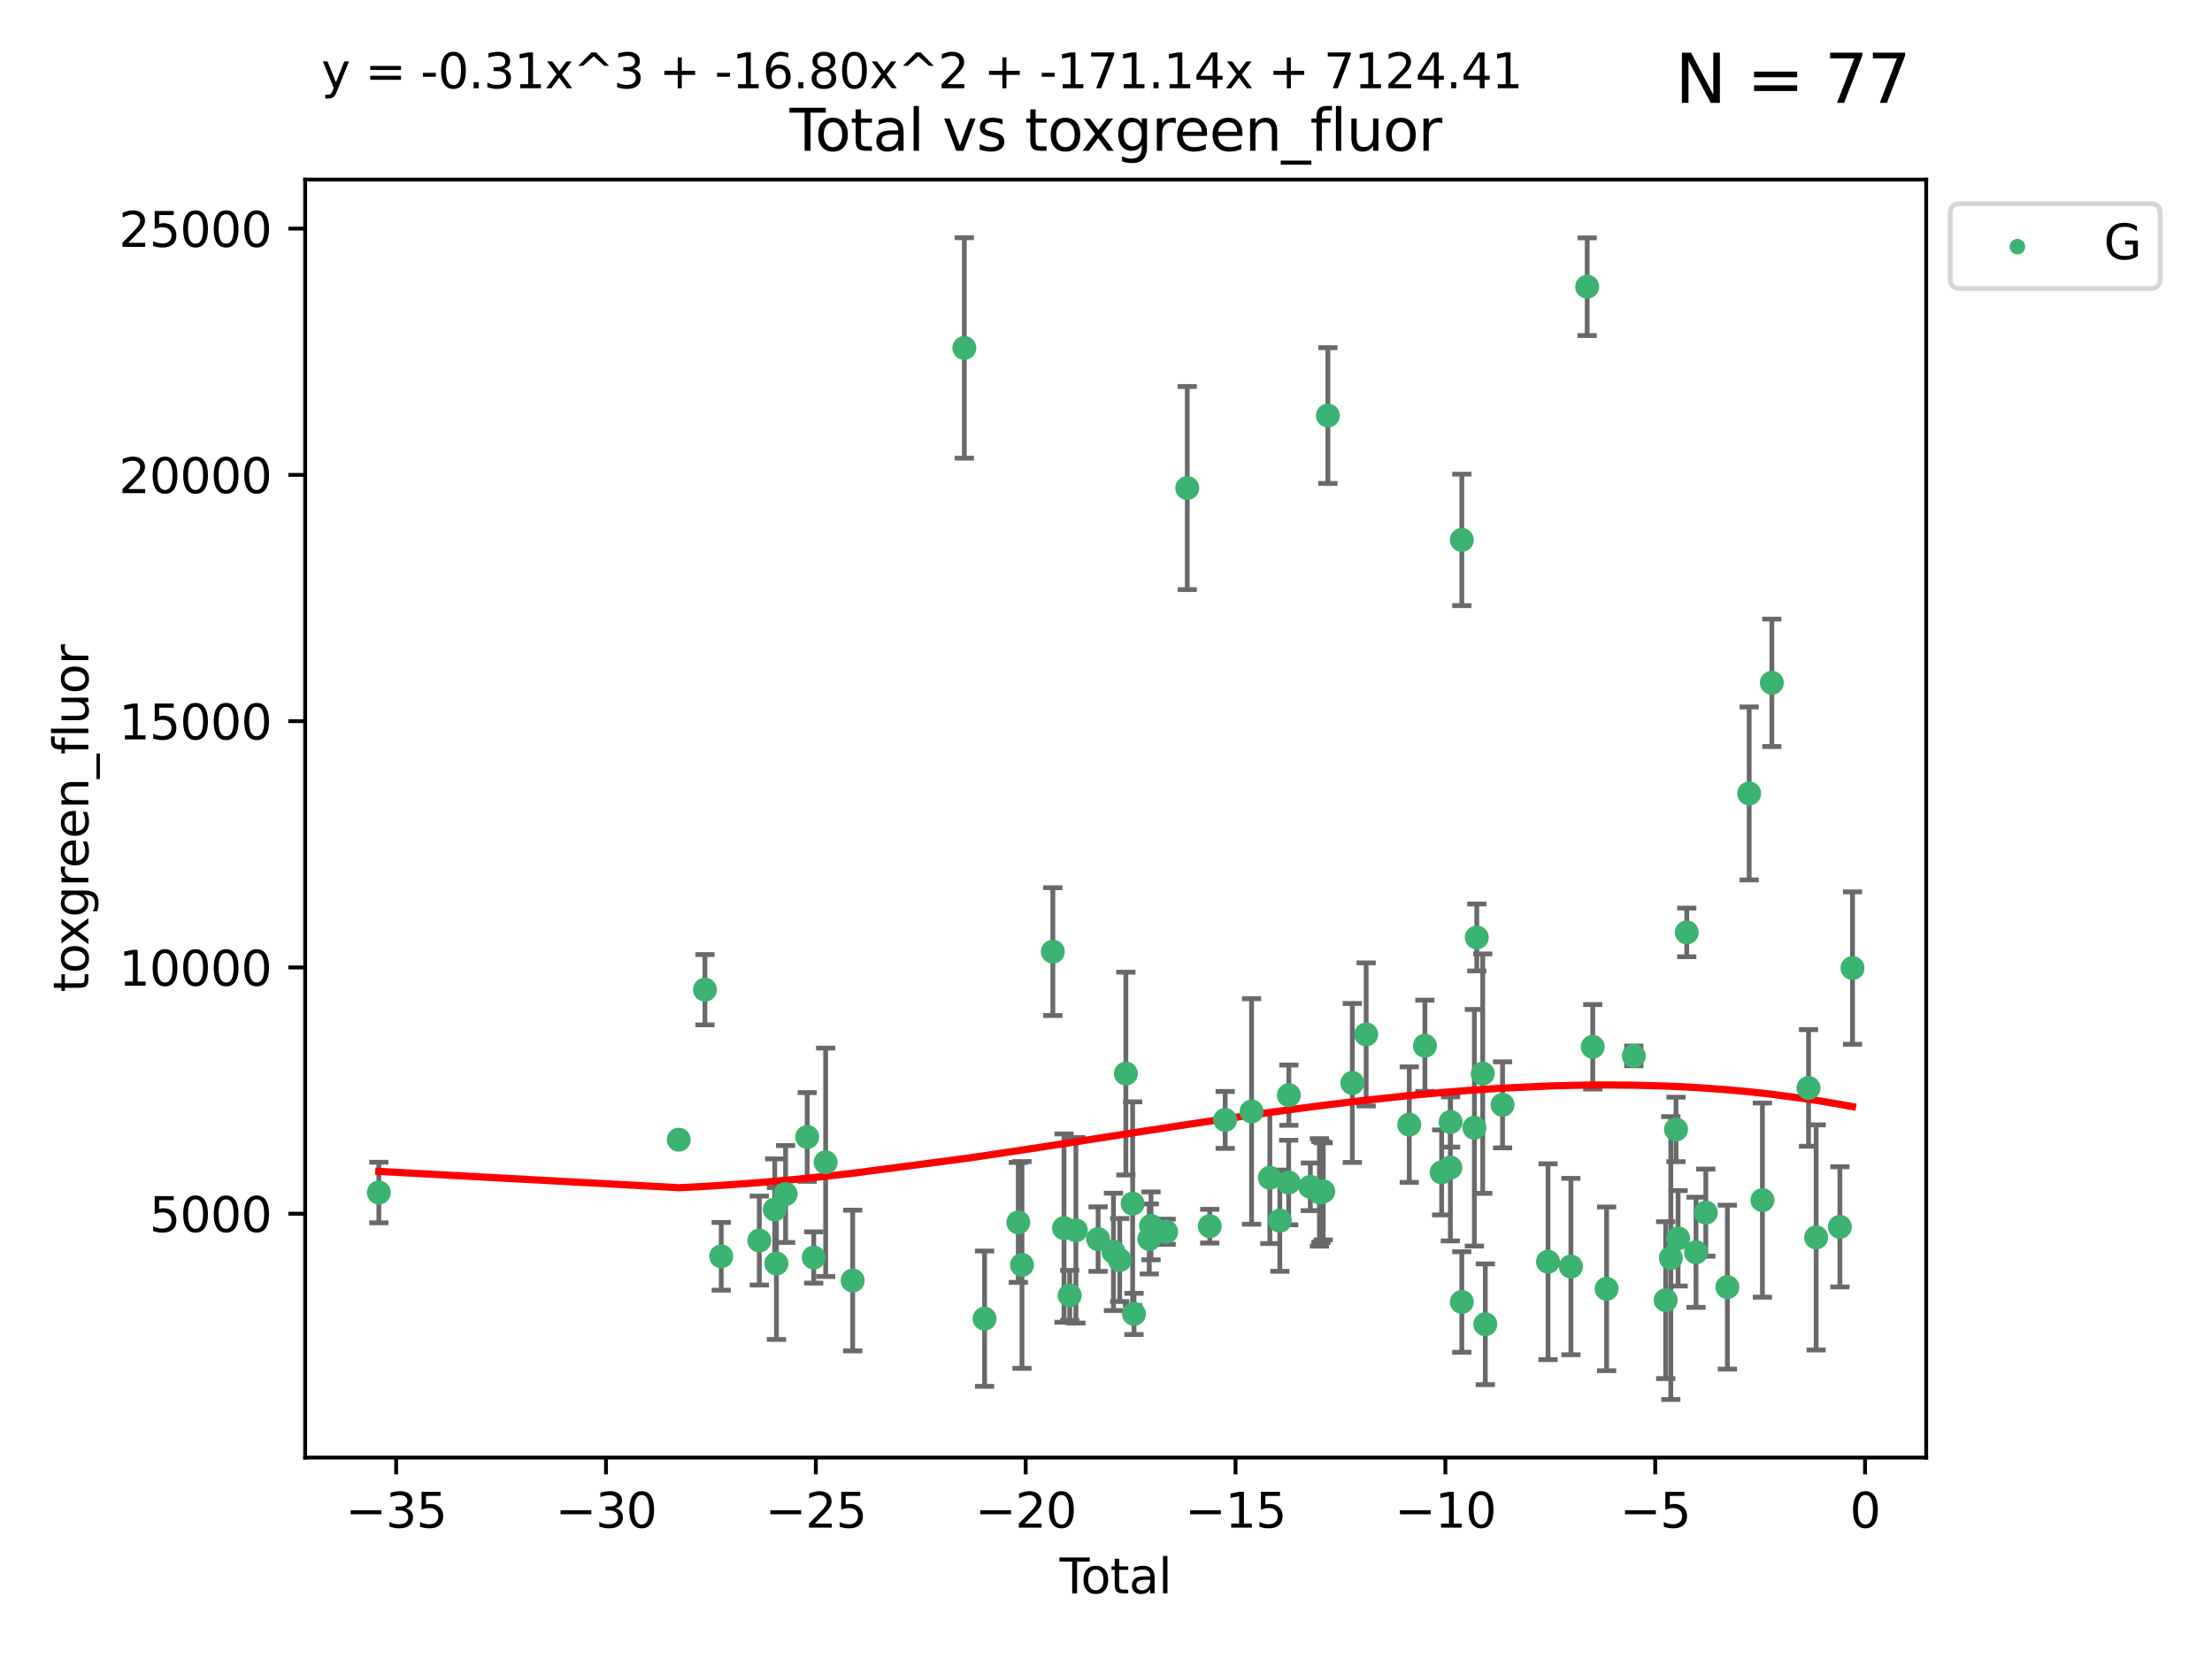 <?xml version="1.0" encoding="utf-8" standalone="no"?>
<!DOCTYPE svg PUBLIC "-//W3C//DTD SVG 1.1//EN"
  "http://www.w3.org/Graphics/SVG/1.1/DTD/svg11.dtd">
<svg xmlns:xlink="http://www.w3.org/1999/xlink" width="460.8pt" height="345.6pt" viewBox="0 0 460.8 345.6" xmlns="http://www.w3.org/2000/svg" version="1.1">
 <defs>
  <style type="text/css">*{stroke-linejoin: round; stroke-linecap: butt}</style>
 </defs>
 <g id="figure_1">
  <g id="patch_1">
   <path d="M 0 345.6 
L 460.8 345.6 
L 460.8 0 
L 0 0 
z
" style="fill: #ffffff"/>
  </g>
  <g id="axes_1">
   <g id="patch_2">
    <path d="M 63.571 303.64 
L 401.26 303.64 
L 401.26 37.411 
L 63.571 37.411 
z
" style="fill: #ffffff"/>
   </g>
   <g id="PathCollection_1">
    <defs>
     <path id="m62985dd72e" d="M 0 1.118 
C 0.297 1.118 0.581 1 0.791 0.791 
C 1 0.581 1.118 0.297 1.118 0 
C 1.118 -0.297 1 -0.581 0.791 -0.791 
C 0.581 -1 0.297 -1.118 0 -1.118 
C -0.297 -1.118 -0.581 -1 -0.791 -0.791 
C -1 -0.581 -1.118 -0.297 -1.118 0 
C -1.118 0.297 -1 0.581 -0.791 0.791 
C -0.581 1 -0.297 1.118 0 1.118 
z
" style="stroke: #3cb371"/>
    </defs>
    <g clip-path="url(#p7c8318f8cb)">
     <use xlink:href="#m62985dd72e" x="78.921" y="248.425" style="fill: #3cb371; stroke: #3cb371"/>
     <use xlink:href="#m62985dd72e" x="141.394" y="237.419" style="fill: #3cb371; stroke: #3cb371"/>
     <use xlink:href="#m62985dd72e" x="146.852" y="206.171" style="fill: #3cb371; stroke: #3cb371"/>
     <use xlink:href="#m62985dd72e" x="150.243" y="261.713" style="fill: #3cb371; stroke: #3cb371"/>
     <use xlink:href="#m62985dd72e" x="158.179" y="258.43" style="fill: #3cb371; stroke: #3cb371"/>
     <use xlink:href="#m62985dd72e" x="161.396" y="251.964" style="fill: #3cb371; stroke: #3cb371"/>
     <use xlink:href="#m62985dd72e" x="161.744" y="263.217" style="fill: #3cb371; stroke: #3cb371"/>
     <use xlink:href="#m62985dd72e" x="163.65" y="248.732" style="fill: #3cb371; stroke: #3cb371"/>
     <use xlink:href="#m62985dd72e" x="168.152" y="236.855" style="fill: #3cb371; stroke: #3cb371"/>
     <use xlink:href="#m62985dd72e" x="169.515" y="261.956" style="fill: #3cb371; stroke: #3cb371"/>
     <use xlink:href="#m62985dd72e" x="171.998" y="242.127" style="fill: #3cb371; stroke: #3cb371"/>
     <use xlink:href="#m62985dd72e" x="177.633" y="266.755" style="fill: #3cb371; stroke: #3cb371"/>
     <use xlink:href="#m62985dd72e" x="200.884" y="72.481" style="fill: #3cb371; stroke: #3cb371"/>
     <use xlink:href="#m62985dd72e" x="205.105" y="274.703" style="fill: #3cb371; stroke: #3cb371"/>
     <use xlink:href="#m62985dd72e" x="212.13" y="254.65" style="fill: #3cb371; stroke: #3cb371"/>
     <use xlink:href="#m62985dd72e" x="212.896" y="263.514" style="fill: #3cb371; stroke: #3cb371"/>
     <use xlink:href="#m62985dd72e" x="219.325" y="198.246" style="fill: #3cb371; stroke: #3cb371"/>
     <use xlink:href="#m62985dd72e" x="221.656" y="255.837" style="fill: #3cb371; stroke: #3cb371"/>
     <use xlink:href="#m62985dd72e" x="222.842" y="269.854" style="fill: #3cb371; stroke: #3cb371"/>
     <use xlink:href="#m62985dd72e" x="224.13" y="256.296" style="fill: #3cb371; stroke: #3cb371"/>
     <use xlink:href="#m62985dd72e" x="228.755" y="258.131" style="fill: #3cb371; stroke: #3cb371"/>
     <use xlink:href="#m62985dd72e" x="231.955" y="260.788" style="fill: #3cb371; stroke: #3cb371"/>
     <use xlink:href="#m62985dd72e" x="233.256" y="262.489" style="fill: #3cb371; stroke: #3cb371"/>
     <use xlink:href="#m62985dd72e" x="234.542" y="223.651" style="fill: #3cb371; stroke: #3cb371"/>
     <use xlink:href="#m62985dd72e" x="235.951" y="250.746" style="fill: #3cb371; stroke: #3cb371"/>
     <use xlink:href="#m62985dd72e" x="236.233" y="273.717" style="fill: #3cb371; stroke: #3cb371"/>
     <use xlink:href="#m62985dd72e" x="239.419" y="258.096" style="fill: #3cb371; stroke: #3cb371"/>
     <use xlink:href="#m62985dd72e" x="239.777" y="255.37" style="fill: #3cb371; stroke: #3cb371"/>
     <use xlink:href="#m62985dd72e" x="242.927" y="256.595" style="fill: #3cb371; stroke: #3cb371"/>
     <use xlink:href="#m62985dd72e" x="247.327" y="101.67" style="fill: #3cb371; stroke: #3cb371"/>
     <use xlink:href="#m62985dd72e" x="252.015" y="255.433" style="fill: #3cb371; stroke: #3cb371"/>
     <use xlink:href="#m62985dd72e" x="255.228" y="233.302" style="fill: #3cb371; stroke: #3cb371"/>
     <use xlink:href="#m62985dd72e" x="260.725" y="231.54" style="fill: #3cb371; stroke: #3cb371"/>
     <use xlink:href="#m62985dd72e" x="264.531" y="245.349" style="fill: #3cb371; stroke: #3cb371"/>
     <use xlink:href="#m62985dd72e" x="266.611" y="254.29" style="fill: #3cb371; stroke: #3cb371"/>
     <use xlink:href="#m62985dd72e" x="268.454" y="246.342" style="fill: #3cb371; stroke: #3cb371"/>
     <use xlink:href="#m62985dd72e" x="268.495" y="228.142" style="fill: #3cb371; stroke: #3cb371"/>
     <use xlink:href="#m62985dd72e" x="272.967" y="247.232" style="fill: #3cb371; stroke: #3cb371"/>
     <use xlink:href="#m62985dd72e" x="274.862" y="248.396" style="fill: #3cb371; stroke: #3cb371"/>
     <use xlink:href="#m62985dd72e" x="275.184" y="248.319" style="fill: #3cb371; stroke: #3cb371"/>
     <use xlink:href="#m62985dd72e" x="275.652" y="248.186" style="fill: #3cb371; stroke: #3cb371"/>
     <use xlink:href="#m62985dd72e" x="276.624" y="86.567" style="fill: #3cb371; stroke: #3cb371"/>
     <use xlink:href="#m62985dd72e" x="281.711" y="225.598" style="fill: #3cb371; stroke: #3cb371"/>
     <use xlink:href="#m62985dd72e" x="284.595" y="215.489" style="fill: #3cb371; stroke: #3cb371"/>
     <use xlink:href="#m62985dd72e" x="293.574" y="234.284" style="fill: #3cb371; stroke: #3cb371"/>
     <use xlink:href="#m62985dd72e" x="296.833" y="217.857" style="fill: #3cb371; stroke: #3cb371"/>
     <use xlink:href="#m62985dd72e" x="300.32" y="244.236" style="fill: #3cb371; stroke: #3cb371"/>
     <use xlink:href="#m62985dd72e" x="302.137" y="243.229" style="fill: #3cb371; stroke: #3cb371"/>
     <use xlink:href="#m62985dd72e" x="302.182" y="233.729" style="fill: #3cb371; stroke: #3cb371"/>
     <use xlink:href="#m62985dd72e" x="304.519" y="271.225" style="fill: #3cb371; stroke: #3cb371"/>
     <use xlink:href="#m62985dd72e" x="304.524" y="112.467" style="fill: #3cb371; stroke: #3cb371"/>
     <use xlink:href="#m62985dd72e" x="307.142" y="234.932" style="fill: #3cb371; stroke: #3cb371"/>
     <use xlink:href="#m62985dd72e" x="307.64" y="195.293" style="fill: #3cb371; stroke: #3cb371"/>
     <use xlink:href="#m62985dd72e" x="308.879" y="223.656" style="fill: #3cb371; stroke: #3cb371"/>
     <use xlink:href="#m62985dd72e" x="309.418" y="275.866" style="fill: #3cb371; stroke: #3cb371"/>
     <use xlink:href="#m62985dd72e" x="313.01" y="230.159" style="fill: #3cb371; stroke: #3cb371"/>
     <use xlink:href="#m62985dd72e" x="322.485" y="262.84" style="fill: #3cb371; stroke: #3cb371"/>
     <use xlink:href="#m62985dd72e" x="327.249" y="263.842" style="fill: #3cb371; stroke: #3cb371"/>
     <use xlink:href="#m62985dd72e" x="330.639" y="59.725" style="fill: #3cb371; stroke: #3cb371"/>
     <use xlink:href="#m62985dd72e" x="331.796" y="218.064" style="fill: #3cb371; stroke: #3cb371"/>
     <use xlink:href="#m62985dd72e" x="334.685" y="268.487" style="fill: #3cb371; stroke: #3cb371"/>
     <use xlink:href="#m62985dd72e" x="340.354" y="219.972" style="fill: #3cb371; stroke: #3cb371"/>
     <use xlink:href="#m62985dd72e" x="346.996" y="270.842" style="fill: #3cb371; stroke: #3cb371"/>
     <use xlink:href="#m62985dd72e" x="348.058" y="262.078" style="fill: #3cb371; stroke: #3cb371"/>
     <use xlink:href="#m62985dd72e" x="349.14" y="235.279" style="fill: #3cb371; stroke: #3cb371"/>
     <use xlink:href="#m62985dd72e" x="349.578" y="257.967" style="fill: #3cb371; stroke: #3cb371"/>
     <use xlink:href="#m62985dd72e" x="351.382" y="194.238" style="fill: #3cb371; stroke: #3cb371"/>
     <use xlink:href="#m62985dd72e" x="353.31" y="260.874" style="fill: #3cb371; stroke: #3cb371"/>
     <use xlink:href="#m62985dd72e" x="355.35" y="252.61" style="fill: #3cb371; stroke: #3cb371"/>
     <use xlink:href="#m62985dd72e" x="359.846" y="268.129" style="fill: #3cb371; stroke: #3cb371"/>
     <use xlink:href="#m62985dd72e" x="364.385" y="165.288" style="fill: #3cb371; stroke: #3cb371"/>
     <use xlink:href="#m62985dd72e" x="367.143" y="250.002" style="fill: #3cb371; stroke: #3cb371"/>
     <use xlink:href="#m62985dd72e" x="369.104" y="142.242" style="fill: #3cb371; stroke: #3cb371"/>
     <use xlink:href="#m62985dd72e" x="376.749" y="226.641" style="fill: #3cb371; stroke: #3cb371"/>
     <use xlink:href="#m62985dd72e" x="378.334" y="257.781" style="fill: #3cb371; stroke: #3cb371"/>
     <use xlink:href="#m62985dd72e" x="383.282" y="255.575" style="fill: #3cb371; stroke: #3cb371"/>
     <use xlink:href="#m62985dd72e" x="385.911" y="201.663" style="fill: #3cb371; stroke: #3cb371"/>
    </g>
   </g>
   <g id="matplotlib.axis_1">
    <g id="xtick_1">
     <g id="line2d_1">
      <defs>
       <path id="m4522f20e8e" d="M 0 0 
L 0 3.5 
" style="stroke: #000000; stroke-width: 0.8"/>
      </defs>
      <g>
       <use xlink:href="#m4522f20e8e" x="82.525" y="303.64" style="stroke: #000000; stroke-width: 0.8"/>
      </g>
     </g>
     <g id="text_1">
      <!-- −35 -->
      <g transform="translate(71.972 318.238)scale(0.1 -0.1)">
       <defs>
        <path id="DejaVuSans-2212" d="M 678 2272 
L 4684 2272 
L 4684 1741 
L 678 1741 
L 678 2272 
z
" transform="scale(0.016)"/>
        <path id="DejaVuSans-33" d="M 2597 2516 
Q 3050 2419 3304 2112 
Q 3559 1806 3559 1356 
Q 3559 666 3084 287 
Q 2609 -91 1734 -91 
Q 1441 -91 1130 -33 
Q 819 25 488 141 
L 488 750 
Q 750 597 1062 519 
Q 1375 441 1716 441 
Q 2309 441 2620 675 
Q 2931 909 2931 1356 
Q 2931 1769 2642 2001 
Q 2353 2234 1838 2234 
L 1294 2234 
L 1294 2753 
L 1863 2753 
Q 2328 2753 2575 2939 
Q 2822 3125 2822 3475 
Q 2822 3834 2567 4026 
Q 2313 4219 1838 4219 
Q 1578 4219 1281 4162 
Q 984 4106 628 3988 
L 628 4550 
Q 988 4650 1302 4700 
Q 1616 4750 1894 4750 
Q 2613 4750 3031 4423 
Q 3450 4097 3450 3541 
Q 3450 3153 3228 2886 
Q 3006 2619 2597 2516 
z
" transform="scale(0.016)"/>
        <path id="DejaVuSans-35" d="M 691 4666 
L 3169 4666 
L 3169 4134 
L 1269 4134 
L 1269 2991 
Q 1406 3038 1543 3061 
Q 1681 3084 1819 3084 
Q 2600 3084 3056 2656 
Q 3513 2228 3513 1497 
Q 3513 744 3044 326 
Q 2575 -91 1722 -91 
Q 1428 -91 1123 -41 
Q 819 9 494 109 
L 494 744 
Q 775 591 1075 516 
Q 1375 441 1709 441 
Q 2250 441 2565 725 
Q 2881 1009 2881 1497 
Q 2881 1984 2565 2268 
Q 2250 2553 1709 2553 
Q 1456 2553 1204 2497 
Q 953 2441 691 2322 
L 691 4666 
z
" transform="scale(0.016)"/>
       </defs>
       <use xlink:href="#DejaVuSans-2212"/>
       <use xlink:href="#DejaVuSans-33" x="83.789"/>
       <use xlink:href="#DejaVuSans-35" x="147.412"/>
      </g>
     </g>
    </g>
    <g id="xtick_2">
     <g id="line2d_2">
      <g>
       <use xlink:href="#m4522f20e8e" x="126.239" y="303.64" style="stroke: #000000; stroke-width: 0.8"/>
      </g>
     </g>
     <g id="text_2">
      <!-- −30 -->
      <g transform="translate(115.687 318.238)scale(0.1 -0.1)">
       <defs>
        <path id="DejaVuSans-30" d="M 2034 4250 
Q 1547 4250 1301 3770 
Q 1056 3291 1056 2328 
Q 1056 1369 1301 889 
Q 1547 409 2034 409 
Q 2525 409 2770 889 
Q 3016 1369 3016 2328 
Q 3016 3291 2770 3770 
Q 2525 4250 2034 4250 
z
M 2034 4750 
Q 2819 4750 3233 4129 
Q 3647 3509 3647 2328 
Q 3647 1150 3233 529 
Q 2819 -91 2034 -91 
Q 1250 -91 836 529 
Q 422 1150 422 2328 
Q 422 3509 836 4129 
Q 1250 4750 2034 4750 
z
" transform="scale(0.016)"/>
       </defs>
       <use xlink:href="#DejaVuSans-2212"/>
       <use xlink:href="#DejaVuSans-33" x="83.789"/>
       <use xlink:href="#DejaVuSans-30" x="147.412"/>
      </g>
     </g>
    </g>
    <g id="xtick_3">
     <g id="line2d_3">
      <g>
       <use xlink:href="#m4522f20e8e" x="169.953" y="303.64" style="stroke: #000000; stroke-width: 0.8"/>
      </g>
     </g>
     <g id="text_3">
      <!-- −25 -->
      <g transform="translate(159.401 318.238)scale(0.1 -0.1)">
       <defs>
        <path id="DejaVuSans-32" d="M 1228 531 
L 3431 531 
L 3431 0 
L 469 0 
L 469 531 
Q 828 903 1448 1529 
Q 2069 2156 2228 2338 
Q 2531 2678 2651 2914 
Q 2772 3150 2772 3378 
Q 2772 3750 2511 3984 
Q 2250 4219 1831 4219 
Q 1534 4219 1204 4116 
Q 875 4013 500 3803 
L 500 4441 
Q 881 4594 1212 4672 
Q 1544 4750 1819 4750 
Q 2544 4750 2975 4387 
Q 3406 4025 3406 3419 
Q 3406 3131 3298 2873 
Q 3191 2616 2906 2266 
Q 2828 2175 2409 1742 
Q 1991 1309 1228 531 
z
" transform="scale(0.016)"/>
       </defs>
       <use xlink:href="#DejaVuSans-2212"/>
       <use xlink:href="#DejaVuSans-32" x="83.789"/>
       <use xlink:href="#DejaVuSans-35" x="147.412"/>
      </g>
     </g>
    </g>
    <g id="xtick_4">
     <g id="line2d_4">
      <g>
       <use xlink:href="#m4522f20e8e" x="213.668" y="303.64" style="stroke: #000000; stroke-width: 0.8"/>
      </g>
     </g>
     <g id="text_4">
      <!-- −20 -->
      <g transform="translate(203.116 318.238)scale(0.1 -0.1)">
       <use xlink:href="#DejaVuSans-2212"/>
       <use xlink:href="#DejaVuSans-32" x="83.789"/>
       <use xlink:href="#DejaVuSans-30" x="147.412"/>
      </g>
     </g>
    </g>
    <g id="xtick_5">
     <g id="line2d_5">
      <g>
       <use xlink:href="#m4522f20e8e" x="257.382" y="303.64" style="stroke: #000000; stroke-width: 0.8"/>
      </g>
     </g>
     <g id="text_5">
      <!-- −15 -->
      <g transform="translate(246.83 318.238)scale(0.1 -0.1)">
       <defs>
        <path id="DejaVuSans-31" d="M 794 531 
L 1825 531 
L 1825 4091 
L 703 3866 
L 703 4441 
L 1819 4666 
L 2450 4666 
L 2450 531 
L 3481 531 
L 3481 0 
L 794 0 
L 794 531 
z
" transform="scale(0.016)"/>
       </defs>
       <use xlink:href="#DejaVuSans-2212"/>
       <use xlink:href="#DejaVuSans-31" x="83.789"/>
       <use xlink:href="#DejaVuSans-35" x="147.412"/>
      </g>
     </g>
    </g>
    <g id="xtick_6">
     <g id="line2d_6">
      <g>
       <use xlink:href="#m4522f20e8e" x="301.097" y="303.64" style="stroke: #000000; stroke-width: 0.8"/>
      </g>
     </g>
     <g id="text_6">
      <!-- −10 -->
      <g transform="translate(290.545 318.238)scale(0.1 -0.1)">
       <use xlink:href="#DejaVuSans-2212"/>
       <use xlink:href="#DejaVuSans-31" x="83.789"/>
       <use xlink:href="#DejaVuSans-30" x="147.412"/>
      </g>
     </g>
    </g>
    <g id="xtick_7">
     <g id="line2d_7">
      <g>
       <use xlink:href="#m4522f20e8e" x="344.811" y="303.64" style="stroke: #000000; stroke-width: 0.8"/>
      </g>
     </g>
     <g id="text_7">
      <!-- −5 -->
      <g transform="translate(337.44 318.238)scale(0.1 -0.1)">
       <use xlink:href="#DejaVuSans-2212"/>
       <use xlink:href="#DejaVuSans-35" x="83.789"/>
      </g>
     </g>
    </g>
    <g id="xtick_8">
     <g id="line2d_8">
      <g>
       <use xlink:href="#m4522f20e8e" x="388.526" y="303.64" style="stroke: #000000; stroke-width: 0.8"/>
      </g>
     </g>
     <g id="text_8">
      <!-- 0 -->
      <g transform="translate(385.345 318.238)scale(0.1 -0.1)">
       <use xlink:href="#DejaVuSans-30"/>
      </g>
     </g>
    </g>
    <g id="text_9">
     <!-- Total -->
     <g transform="translate(220.739 331.917)scale(0.1 -0.1)">
      <defs>
       <path id="DejaVuSans-54" d="M -19 4666 
L 3928 4666 
L 3928 4134 
L 2272 4134 
L 2272 0 
L 1638 0 
L 1638 4134 
L -19 4134 
L -19 4666 
z
" transform="scale(0.016)"/>
       <path id="DejaVuSans-6f" d="M 1959 3097 
Q 1497 3097 1228 2736 
Q 959 2375 959 1747 
Q 959 1119 1226 758 
Q 1494 397 1959 397 
Q 2419 397 2687 759 
Q 2956 1122 2956 1747 
Q 2956 2369 2687 2733 
Q 2419 3097 1959 3097 
z
M 1959 3584 
Q 2709 3584 3137 3096 
Q 3566 2609 3566 1747 
Q 3566 888 3137 398 
Q 2709 -91 1959 -91 
Q 1206 -91 779 398 
Q 353 888 353 1747 
Q 353 2609 779 3096 
Q 1206 3584 1959 3584 
z
" transform="scale(0.016)"/>
       <path id="DejaVuSans-74" d="M 1172 4494 
L 1172 3500 
L 2356 3500 
L 2356 3053 
L 1172 3053 
L 1172 1153 
Q 1172 725 1289 603 
Q 1406 481 1766 481 
L 2356 481 
L 2356 0 
L 1766 0 
Q 1100 0 847 248 
Q 594 497 594 1153 
L 594 3053 
L 172 3053 
L 172 3500 
L 594 3500 
L 594 4494 
L 1172 4494 
z
" transform="scale(0.016)"/>
       <path id="DejaVuSans-61" d="M 2194 1759 
Q 1497 1759 1228 1600 
Q 959 1441 959 1056 
Q 959 750 1161 570 
Q 1363 391 1709 391 
Q 2188 391 2477 730 
Q 2766 1069 2766 1631 
L 2766 1759 
L 2194 1759 
z
M 3341 1997 
L 3341 0 
L 2766 0 
L 2766 531 
Q 2569 213 2275 61 
Q 1981 -91 1556 -91 
Q 1019 -91 701 211 
Q 384 513 384 1019 
Q 384 1609 779 1909 
Q 1175 2209 1959 2209 
L 2766 2209 
L 2766 2266 
Q 2766 2663 2505 2880 
Q 2244 3097 1772 3097 
Q 1472 3097 1187 3025 
Q 903 2953 641 2809 
L 641 3341 
Q 956 3463 1253 3523 
Q 1550 3584 1831 3584 
Q 2591 3584 2966 3190 
Q 3341 2797 3341 1997 
z
" transform="scale(0.016)"/>
       <path id="DejaVuSans-6c" d="M 603 4863 
L 1178 4863 
L 1178 0 
L 603 0 
L 603 4863 
z
" transform="scale(0.016)"/>
      </defs>
      <use xlink:href="#DejaVuSans-54"/>
      <use xlink:href="#DejaVuSans-6f" x="44.084"/>
      <use xlink:href="#DejaVuSans-74" x="105.266"/>
      <use xlink:href="#DejaVuSans-61" x="144.475"/>
      <use xlink:href="#DejaVuSans-6c" x="205.754"/>
     </g>
    </g>
   </g>
   <g id="matplotlib.axis_2">
    <g id="ytick_1">
     <g id="line2d_9">
      <defs>
       <path id="md66b623905" d="M 0 0 
L -3.5 0 
" style="stroke: #000000; stroke-width: 0.8"/>
      </defs>
      <g>
       <use xlink:href="#md66b623905" x="63.571" y="252.839" style="stroke: #000000; stroke-width: 0.8"/>
      </g>
     </g>
     <g id="text_10">
      <!-- 5000 -->
      <g transform="translate(31.121 256.638)scale(0.1 -0.1)">
       <use xlink:href="#DejaVuSans-35"/>
       <use xlink:href="#DejaVuSans-30" x="63.623"/>
       <use xlink:href="#DejaVuSans-30" x="127.246"/>
       <use xlink:href="#DejaVuSans-30" x="190.869"/>
      </g>
     </g>
    </g>
    <g id="ytick_2">
     <g id="line2d_10">
      <g>
       <use xlink:href="#md66b623905" x="63.571" y="201.535" style="stroke: #000000; stroke-width: 0.8"/>
      </g>
     </g>
     <g id="text_11">
      <!-- 10000 -->
      <g transform="translate(24.759 205.334)scale(0.1 -0.1)">
       <use xlink:href="#DejaVuSans-31"/>
       <use xlink:href="#DejaVuSans-30" x="63.623"/>
       <use xlink:href="#DejaVuSans-30" x="127.246"/>
       <use xlink:href="#DejaVuSans-30" x="190.869"/>
       <use xlink:href="#DejaVuSans-30" x="254.492"/>
      </g>
     </g>
    </g>
    <g id="ytick_3">
     <g id="line2d_11">
      <g>
       <use xlink:href="#md66b623905" x="63.571" y="150.23" style="stroke: #000000; stroke-width: 0.8"/>
      </g>
     </g>
     <g id="text_12">
      <!-- 15000 -->
      <g transform="translate(24.759 154.03)scale(0.1 -0.1)">
       <use xlink:href="#DejaVuSans-31"/>
       <use xlink:href="#DejaVuSans-35" x="63.623"/>
       <use xlink:href="#DejaVuSans-30" x="127.246"/>
       <use xlink:href="#DejaVuSans-30" x="190.869"/>
       <use xlink:href="#DejaVuSans-30" x="254.492"/>
      </g>
     </g>
    </g>
    <g id="ytick_4">
     <g id="line2d_12">
      <g>
       <use xlink:href="#md66b623905" x="63.571" y="98.926" style="stroke: #000000; stroke-width: 0.8"/>
      </g>
     </g>
     <g id="text_13">
      <!-- 20000 -->
      <g transform="translate(24.759 102.725)scale(0.1 -0.1)">
       <use xlink:href="#DejaVuSans-32"/>
       <use xlink:href="#DejaVuSans-30" x="63.623"/>
       <use xlink:href="#DejaVuSans-30" x="127.246"/>
       <use xlink:href="#DejaVuSans-30" x="190.869"/>
       <use xlink:href="#DejaVuSans-30" x="254.492"/>
      </g>
     </g>
    </g>
    <g id="ytick_5">
     <g id="line2d_13">
      <g>
       <use xlink:href="#md66b623905" x="63.571" y="47.622" style="stroke: #000000; stroke-width: 0.8"/>
      </g>
     </g>
     <g id="text_14">
      <!-- 25000 -->
      <g transform="translate(24.759 51.421)scale(0.1 -0.1)">
       <use xlink:href="#DejaVuSans-32"/>
       <use xlink:href="#DejaVuSans-35" x="63.623"/>
       <use xlink:href="#DejaVuSans-30" x="127.246"/>
       <use xlink:href="#DejaVuSans-30" x="190.869"/>
       <use xlink:href="#DejaVuSans-30" x="254.492"/>
      </g>
     </g>
    </g>
    <g id="text_15">
     <!-- toxgreen_fluor -->
     <g transform="translate(18.401 206.72)rotate(-90)scale(0.1 -0.1)">
      <defs>
       <path id="DejaVuSans-78" d="M 3513 3500 
L 2247 1797 
L 3578 0 
L 2900 0 
L 1881 1375 
L 863 0 
L 184 0 
L 1544 1831 
L 300 3500 
L 978 3500 
L 1906 2253 
L 2834 3500 
L 3513 3500 
z
" transform="scale(0.016)"/>
       <path id="DejaVuSans-67" d="M 2906 1791 
Q 2906 2416 2648 2759 
Q 2391 3103 1925 3103 
Q 1463 3103 1205 2759 
Q 947 2416 947 1791 
Q 947 1169 1205 825 
Q 1463 481 1925 481 
Q 2391 481 2648 825 
Q 2906 1169 2906 1791 
z
M 3481 434 
Q 3481 -459 3084 -895 
Q 2688 -1331 1869 -1331 
Q 1566 -1331 1297 -1286 
Q 1028 -1241 775 -1147 
L 775 -588 
Q 1028 -725 1275 -790 
Q 1522 -856 1778 -856 
Q 2344 -856 2625 -561 
Q 2906 -266 2906 331 
L 2906 616 
Q 2728 306 2450 153 
Q 2172 0 1784 0 
Q 1141 0 747 490 
Q 353 981 353 1791 
Q 353 2603 747 3093 
Q 1141 3584 1784 3584 
Q 2172 3584 2450 3431 
Q 2728 3278 2906 2969 
L 2906 3500 
L 3481 3500 
L 3481 434 
z
" transform="scale(0.016)"/>
       <path id="DejaVuSans-72" d="M 2631 2963 
Q 2534 3019 2420 3045 
Q 2306 3072 2169 3072 
Q 1681 3072 1420 2755 
Q 1159 2438 1159 1844 
L 1159 0 
L 581 0 
L 581 3500 
L 1159 3500 
L 1159 2956 
Q 1341 3275 1631 3429 
Q 1922 3584 2338 3584 
Q 2397 3584 2469 3576 
Q 2541 3569 2628 3553 
L 2631 2963 
z
" transform="scale(0.016)"/>
       <path id="DejaVuSans-65" d="M 3597 1894 
L 3597 1613 
L 953 1613 
Q 991 1019 1311 708 
Q 1631 397 2203 397 
Q 2534 397 2845 478 
Q 3156 559 3463 722 
L 3463 178 
Q 3153 47 2828 -22 
Q 2503 -91 2169 -91 
Q 1331 -91 842 396 
Q 353 884 353 1716 
Q 353 2575 817 3079 
Q 1281 3584 2069 3584 
Q 2775 3584 3186 3129 
Q 3597 2675 3597 1894 
z
M 3022 2063 
Q 3016 2534 2758 2815 
Q 2500 3097 2075 3097 
Q 1594 3097 1305 2825 
Q 1016 2553 972 2059 
L 3022 2063 
z
" transform="scale(0.016)"/>
       <path id="DejaVuSans-6e" d="M 3513 2113 
L 3513 0 
L 2938 0 
L 2938 2094 
Q 2938 2591 2744 2837 
Q 2550 3084 2163 3084 
Q 1697 3084 1428 2787 
Q 1159 2491 1159 1978 
L 1159 0 
L 581 0 
L 581 3500 
L 1159 3500 
L 1159 2956 
Q 1366 3272 1645 3428 
Q 1925 3584 2291 3584 
Q 2894 3584 3203 3211 
Q 3513 2838 3513 2113 
z
" transform="scale(0.016)"/>
       <path id="DejaVuSans-5f" d="M 3263 -1063 
L 3263 -1509 
L -63 -1509 
L -63 -1063 
L 3263 -1063 
z
" transform="scale(0.016)"/>
       <path id="DejaVuSans-66" d="M 2375 4863 
L 2375 4384 
L 1825 4384 
Q 1516 4384 1395 4259 
Q 1275 4134 1275 3809 
L 1275 3500 
L 2222 3500 
L 2222 3053 
L 1275 3053 
L 1275 0 
L 697 0 
L 697 3053 
L 147 3053 
L 147 3500 
L 697 3500 
L 697 3744 
Q 697 4328 969 4595 
Q 1241 4863 1831 4863 
L 2375 4863 
z
" transform="scale(0.016)"/>
       <path id="DejaVuSans-75" d="M 544 1381 
L 544 3500 
L 1119 3500 
L 1119 1403 
Q 1119 906 1312 657 
Q 1506 409 1894 409 
Q 2359 409 2629 706 
Q 2900 1003 2900 1516 
L 2900 3500 
L 3475 3500 
L 3475 0 
L 2900 0 
L 2900 538 
Q 2691 219 2414 64 
Q 2138 -91 1772 -91 
Q 1169 -91 856 284 
Q 544 659 544 1381 
z
M 1991 3584 
L 1991 3584 
z
" transform="scale(0.016)"/>
      </defs>
      <use xlink:href="#DejaVuSans-74"/>
      <use xlink:href="#DejaVuSans-6f" x="39.209"/>
      <use xlink:href="#DejaVuSans-78" x="97.266"/>
      <use xlink:href="#DejaVuSans-67" x="156.445"/>
      <use xlink:href="#DejaVuSans-72" x="219.922"/>
      <use xlink:href="#DejaVuSans-65" x="258.785"/>
      <use xlink:href="#DejaVuSans-65" x="320.309"/>
      <use xlink:href="#DejaVuSans-6e" x="381.832"/>
      <use xlink:href="#DejaVuSans-5f" x="445.211"/>
      <use xlink:href="#DejaVuSans-66" x="495.211"/>
      <use xlink:href="#DejaVuSans-6c" x="530.416"/>
      <use xlink:href="#DejaVuSans-75" x="558.199"/>
      <use xlink:href="#DejaVuSans-6f" x="621.578"/>
      <use xlink:href="#DejaVuSans-72" x="682.76"/>
     </g>
    </g>
   </g>
   <g id="LineCollection_1">
    <path d="M 78.921 254.733 
L 78.921 242.116 
" clip-path="url(#p7c8318f8cb)" style="fill: none; stroke: #696969"/>
    <path d="M 141.394 238.291 
L 141.394 236.547 
" clip-path="url(#p7c8318f8cb)" style="fill: none; stroke: #696969"/>
    <path d="M 146.852 213.496 
L 146.852 198.847 
" clip-path="url(#p7c8318f8cb)" style="fill: none; stroke: #696969"/>
    <path d="M 150.243 268.766 
L 150.243 254.66 
" clip-path="url(#p7c8318f8cb)" style="fill: none; stroke: #696969"/>
    <path d="M 158.179 267.688 
L 158.179 249.172 
" clip-path="url(#p7c8318f8cb)" style="fill: none; stroke: #696969"/>
    <path d="M 161.396 262.506 
L 161.396 241.422 
" clip-path="url(#p7c8318f8cb)" style="fill: none; stroke: #696969"/>
    <path d="M 161.744 279.032 
L 161.744 247.402 
" clip-path="url(#p7c8318f8cb)" style="fill: none; stroke: #696969"/>
    <path d="M 163.65 258.83 
L 163.65 238.635 
" clip-path="url(#p7c8318f8cb)" style="fill: none; stroke: #696969"/>
    <path d="M 168.152 246.099 
L 168.152 227.611 
" clip-path="url(#p7c8318f8cb)" style="fill: none; stroke: #696969"/>
    <path d="M 169.515 267.293 
L 169.515 256.618 
" clip-path="url(#p7c8318f8cb)" style="fill: none; stroke: #696969"/>
    <path d="M 171.998 265.914 
L 171.998 218.34 
" clip-path="url(#p7c8318f8cb)" style="fill: none; stroke: #696969"/>
    <path d="M 177.633 281.408 
L 177.633 252.102 
" clip-path="url(#p7c8318f8cb)" style="fill: none; stroke: #696969"/>
    <path d="M 200.884 95.45 
L 200.884 49.513 
" clip-path="url(#p7c8318f8cb)" style="fill: none; stroke: #696969"/>
    <path d="M 205.105 288.799 
L 205.105 260.608 
" clip-path="url(#p7c8318f8cb)" style="fill: none; stroke: #696969"/>
    <path d="M 212.13 267.139 
L 212.13 242.161 
" clip-path="url(#p7c8318f8cb)" style="fill: none; stroke: #696969"/>
    <path d="M 212.896 285.054 
L 212.896 241.973 
" clip-path="url(#p7c8318f8cb)" style="fill: none; stroke: #696969"/>
    <path d="M 219.325 211.56 
L 219.325 184.931 
" clip-path="url(#p7c8318f8cb)" style="fill: none; stroke: #696969"/>
    <path d="M 221.656 275.447 
L 221.656 236.226 
" clip-path="url(#p7c8318f8cb)" style="fill: none; stroke: #696969"/>
    <path d="M 222.842 275.053 
L 222.842 264.654 
" clip-path="url(#p7c8318f8cb)" style="fill: none; stroke: #696969"/>
    <path d="M 224.13 275.617 
L 224.13 236.975 
" clip-path="url(#p7c8318f8cb)" style="fill: none; stroke: #696969"/>
    <path d="M 228.755 264.849 
L 228.755 251.414 
" clip-path="url(#p7c8318f8cb)" style="fill: none; stroke: #696969"/>
    <path d="M 231.955 273.01 
L 231.955 248.566 
" clip-path="url(#p7c8318f8cb)" style="fill: none; stroke: #696969"/>
    <path d="M 233.256 271.138 
L 233.256 253.84 
" clip-path="url(#p7c8318f8cb)" style="fill: none; stroke: #696969"/>
    <path d="M 234.542 244.775 
L 234.542 202.526 
" clip-path="url(#p7c8318f8cb)" style="fill: none; stroke: #696969"/>
    <path d="M 235.951 271.96 
L 235.951 229.532 
" clip-path="url(#p7c8318f8cb)" style="fill: none; stroke: #696969"/>
    <path d="M 236.233 278.006 
L 236.233 269.428 
" clip-path="url(#p7c8318f8cb)" style="fill: none; stroke: #696969"/>
    <path d="M 239.419 265.386 
L 239.419 250.805 
" clip-path="url(#p7c8318f8cb)" style="fill: none; stroke: #696969"/>
    <path d="M 239.777 262.443 
L 239.777 248.297 
" clip-path="url(#p7c8318f8cb)" style="fill: none; stroke: #696969"/>
    <path d="M 242.927 259.214 
L 242.927 253.976 
" clip-path="url(#p7c8318f8cb)" style="fill: none; stroke: #696969"/>
    <path d="M 247.327 122.822 
L 247.327 80.518 
" clip-path="url(#p7c8318f8cb)" style="fill: none; stroke: #696969"/>
    <path d="M 252.015 258.946 
L 252.015 251.919 
" clip-path="url(#p7c8318f8cb)" style="fill: none; stroke: #696969"/>
    <path d="M 255.228 239.227 
L 255.228 227.376 
" clip-path="url(#p7c8318f8cb)" style="fill: none; stroke: #696969"/>
    <path d="M 260.725 255.032 
L 260.725 208.049 
" clip-path="url(#p7c8318f8cb)" style="fill: none; stroke: #696969"/>
    <path d="M 264.531 259.046 
L 264.531 231.652 
" clip-path="url(#p7c8318f8cb)" style="fill: none; stroke: #696969"/>
    <path d="M 266.611 264.833 
L 266.611 243.746 
" clip-path="url(#p7c8318f8cb)" style="fill: none; stroke: #696969"/>
    <path d="M 268.454 255.151 
L 268.454 237.534 
" clip-path="url(#p7c8318f8cb)" style="fill: none; stroke: #696969"/>
    <path d="M 268.495 234.422 
L 268.495 221.862 
" clip-path="url(#p7c8318f8cb)" style="fill: none; stroke: #696969"/>
    <path d="M 272.967 252.194 
L 272.967 242.27 
" clip-path="url(#p7c8318f8cb)" style="fill: none; stroke: #696969"/>
    <path d="M 274.862 259.582 
L 274.862 237.21 
" clip-path="url(#p7c8318f8cb)" style="fill: none; stroke: #696969"/>
    <path d="M 275.184 258.809 
L 275.184 237.829 
" clip-path="url(#p7c8318f8cb)" style="fill: none; stroke: #696969"/>
    <path d="M 275.652 258.301 
L 275.652 238.071 
" clip-path="url(#p7c8318f8cb)" style="fill: none; stroke: #696969"/>
    <path d="M 276.624 100.71 
L 276.624 72.424 
" clip-path="url(#p7c8318f8cb)" style="fill: none; stroke: #696969"/>
    <path d="M 281.711 242.153 
L 281.711 209.043 
" clip-path="url(#p7c8318f8cb)" style="fill: none; stroke: #696969"/>
    <path d="M 284.595 230.395 
L 284.595 200.584 
" clip-path="url(#p7c8318f8cb)" style="fill: none; stroke: #696969"/>
    <path d="M 293.574 246.318 
L 293.574 222.249 
" clip-path="url(#p7c8318f8cb)" style="fill: none; stroke: #696969"/>
    <path d="M 296.833 227.36 
L 296.833 208.354 
" clip-path="url(#p7c8318f8cb)" style="fill: none; stroke: #696969"/>
    <path d="M 300.32 253.093 
L 300.32 235.38 
" clip-path="url(#p7c8318f8cb)" style="fill: none; stroke: #696969"/>
    <path d="M 302.137 258.506 
L 302.137 227.952 
" clip-path="url(#p7c8318f8cb)" style="fill: none; stroke: #696969"/>
    <path d="M 302.182 238.958 
L 302.182 228.501 
" clip-path="url(#p7c8318f8cb)" style="fill: none; stroke: #696969"/>
    <path d="M 304.519 281.697 
L 304.519 260.754 
" clip-path="url(#p7c8318f8cb)" style="fill: none; stroke: #696969"/>
    <path d="M 304.524 126.16 
L 304.524 98.774 
" clip-path="url(#p7c8318f8cb)" style="fill: none; stroke: #696969"/>
    <path d="M 307.142 259.58 
L 307.142 210.284 
" clip-path="url(#p7c8318f8cb)" style="fill: none; stroke: #696969"/>
    <path d="M 307.64 202.267 
L 307.64 188.319 
" clip-path="url(#p7c8318f8cb)" style="fill: none; stroke: #696969"/>
    <path d="M 308.879 248.595 
L 308.879 198.716 
" clip-path="url(#p7c8318f8cb)" style="fill: none; stroke: #696969"/>
    <path d="M 309.418 288.443 
L 309.418 263.289 
" clip-path="url(#p7c8318f8cb)" style="fill: none; stroke: #696969"/>
    <path d="M 313.01 239.119 
L 313.01 221.198 
" clip-path="url(#p7c8318f8cb)" style="fill: none; stroke: #696969"/>
    <path d="M 322.485 283.238 
L 322.485 242.441 
" clip-path="url(#p7c8318f8cb)" style="fill: none; stroke: #696969"/>
    <path d="M 327.249 282.216 
L 327.249 245.468 
" clip-path="url(#p7c8318f8cb)" style="fill: none; stroke: #696969"/>
    <path d="M 330.639 69.9 
L 330.639 49.549 
" clip-path="url(#p7c8318f8cb)" style="fill: none; stroke: #696969"/>
    <path d="M 331.796 226.863 
L 331.796 209.265 
" clip-path="url(#p7c8318f8cb)" style="fill: none; stroke: #696969"/>
    <path d="M 334.685 285.54 
L 334.685 251.435 
" clip-path="url(#p7c8318f8cb)" style="fill: none; stroke: #696969"/>
    <path d="M 340.354 222.029 
L 340.354 217.915 
" clip-path="url(#p7c8318f8cb)" style="fill: none; stroke: #696969"/>
    <path d="M 346.996 287.184 
L 346.996 254.5 
" clip-path="url(#p7c8318f8cb)" style="fill: none; stroke: #696969"/>
    <path d="M 348.058 291.539 
L 348.058 232.618 
" clip-path="url(#p7c8318f8cb)" style="fill: none; stroke: #696969"/>
    <path d="M 349.14 241.998 
L 349.14 228.56 
" clip-path="url(#p7c8318f8cb)" style="fill: none; stroke: #696969"/>
    <path d="M 349.578 267.904 
L 349.578 248.03 
" clip-path="url(#p7c8318f8cb)" style="fill: none; stroke: #696969"/>
    <path d="M 351.382 199.306 
L 351.382 189.169 
" clip-path="url(#p7c8318f8cb)" style="fill: none; stroke: #696969"/>
    <path d="M 353.31 272.344 
L 353.31 249.403 
" clip-path="url(#p7c8318f8cb)" style="fill: none; stroke: #696969"/>
    <path d="M 355.35 261.684 
L 355.35 243.536 
" clip-path="url(#p7c8318f8cb)" style="fill: none; stroke: #696969"/>
    <path d="M 359.846 285.2 
L 359.846 251.059 
" clip-path="url(#p7c8318f8cb)" style="fill: none; stroke: #696969"/>
    <path d="M 364.385 183.306 
L 364.385 147.271 
" clip-path="url(#p7c8318f8cb)" style="fill: none; stroke: #696969"/>
    <path d="M 367.143 270.227 
L 367.143 229.777 
" clip-path="url(#p7c8318f8cb)" style="fill: none; stroke: #696969"/>
    <path d="M 369.104 155.517 
L 369.104 128.968 
" clip-path="url(#p7c8318f8cb)" style="fill: none; stroke: #696969"/>
    <path d="M 376.749 238.785 
L 376.749 214.497 
" clip-path="url(#p7c8318f8cb)" style="fill: none; stroke: #696969"/>
    <path d="M 378.334 281.229 
L 378.334 234.333 
" clip-path="url(#p7c8318f8cb)" style="fill: none; stroke: #696969"/>
    <path d="M 383.282 268.094 
L 383.282 243.057 
" clip-path="url(#p7c8318f8cb)" style="fill: none; stroke: #696969"/>
    <path d="M 385.911 217.542 
L 385.911 185.785 
" clip-path="url(#p7c8318f8cb)" style="fill: none; stroke: #696969"/>
   </g>
   <g id="line2d_14">
    <defs>
     <path id="m97b0f8f0c7" d="M 2 0 
L -2 -0 
" style="stroke: #696969"/>
    </defs>
    <g clip-path="url(#p7c8318f8cb)">
     <use xlink:href="#m97b0f8f0c7" x="78.921" y="254.733" style="fill: #696969; stroke: #696969"/>
     <use xlink:href="#m97b0f8f0c7" x="141.394" y="238.291" style="fill: #696969; stroke: #696969"/>
     <use xlink:href="#m97b0f8f0c7" x="146.852" y="213.496" style="fill: #696969; stroke: #696969"/>
     <use xlink:href="#m97b0f8f0c7" x="150.243" y="268.766" style="fill: #696969; stroke: #696969"/>
     <use xlink:href="#m97b0f8f0c7" x="158.179" y="267.688" style="fill: #696969; stroke: #696969"/>
     <use xlink:href="#m97b0f8f0c7" x="161.396" y="262.506" style="fill: #696969; stroke: #696969"/>
     <use xlink:href="#m97b0f8f0c7" x="161.744" y="279.032" style="fill: #696969; stroke: #696969"/>
     <use xlink:href="#m97b0f8f0c7" x="163.65" y="258.83" style="fill: #696969; stroke: #696969"/>
     <use xlink:href="#m97b0f8f0c7" x="168.152" y="246.099" style="fill: #696969; stroke: #696969"/>
     <use xlink:href="#m97b0f8f0c7" x="169.515" y="267.293" style="fill: #696969; stroke: #696969"/>
     <use xlink:href="#m97b0f8f0c7" x="171.998" y="265.914" style="fill: #696969; stroke: #696969"/>
     <use xlink:href="#m97b0f8f0c7" x="177.633" y="281.408" style="fill: #696969; stroke: #696969"/>
     <use xlink:href="#m97b0f8f0c7" x="200.884" y="95.45" style="fill: #696969; stroke: #696969"/>
     <use xlink:href="#m97b0f8f0c7" x="205.105" y="288.799" style="fill: #696969; stroke: #696969"/>
     <use xlink:href="#m97b0f8f0c7" x="212.13" y="267.139" style="fill: #696969; stroke: #696969"/>
     <use xlink:href="#m97b0f8f0c7" x="212.896" y="285.054" style="fill: #696969; stroke: #696969"/>
     <use xlink:href="#m97b0f8f0c7" x="219.325" y="211.56" style="fill: #696969; stroke: #696969"/>
     <use xlink:href="#m97b0f8f0c7" x="221.656" y="275.447" style="fill: #696969; stroke: #696969"/>
     <use xlink:href="#m97b0f8f0c7" x="222.842" y="275.053" style="fill: #696969; stroke: #696969"/>
     <use xlink:href="#m97b0f8f0c7" x="224.13" y="275.617" style="fill: #696969; stroke: #696969"/>
     <use xlink:href="#m97b0f8f0c7" x="228.755" y="264.849" style="fill: #696969; stroke: #696969"/>
     <use xlink:href="#m97b0f8f0c7" x="231.955" y="273.01" style="fill: #696969; stroke: #696969"/>
     <use xlink:href="#m97b0f8f0c7" x="233.256" y="271.138" style="fill: #696969; stroke: #696969"/>
     <use xlink:href="#m97b0f8f0c7" x="234.542" y="244.775" style="fill: #696969; stroke: #696969"/>
     <use xlink:href="#m97b0f8f0c7" x="235.951" y="271.96" style="fill: #696969; stroke: #696969"/>
     <use xlink:href="#m97b0f8f0c7" x="236.233" y="278.006" style="fill: #696969; stroke: #696969"/>
     <use xlink:href="#m97b0f8f0c7" x="239.419" y="265.386" style="fill: #696969; stroke: #696969"/>
     <use xlink:href="#m97b0f8f0c7" x="239.777" y="262.443" style="fill: #696969; stroke: #696969"/>
     <use xlink:href="#m97b0f8f0c7" x="242.927" y="259.214" style="fill: #696969; stroke: #696969"/>
     <use xlink:href="#m97b0f8f0c7" x="247.327" y="122.822" style="fill: #696969; stroke: #696969"/>
     <use xlink:href="#m97b0f8f0c7" x="252.015" y="258.946" style="fill: #696969; stroke: #696969"/>
     <use xlink:href="#m97b0f8f0c7" x="255.228" y="239.227" style="fill: #696969; stroke: #696969"/>
     <use xlink:href="#m97b0f8f0c7" x="260.725" y="255.032" style="fill: #696969; stroke: #696969"/>
     <use xlink:href="#m97b0f8f0c7" x="264.531" y="259.046" style="fill: #696969; stroke: #696969"/>
     <use xlink:href="#m97b0f8f0c7" x="266.611" y="264.833" style="fill: #696969; stroke: #696969"/>
     <use xlink:href="#m97b0f8f0c7" x="268.454" y="255.151" style="fill: #696969; stroke: #696969"/>
     <use xlink:href="#m97b0f8f0c7" x="268.495" y="234.422" style="fill: #696969; stroke: #696969"/>
     <use xlink:href="#m97b0f8f0c7" x="272.967" y="252.194" style="fill: #696969; stroke: #696969"/>
     <use xlink:href="#m97b0f8f0c7" x="274.862" y="259.582" style="fill: #696969; stroke: #696969"/>
     <use xlink:href="#m97b0f8f0c7" x="275.184" y="258.809" style="fill: #696969; stroke: #696969"/>
     <use xlink:href="#m97b0f8f0c7" x="275.652" y="258.301" style="fill: #696969; stroke: #696969"/>
     <use xlink:href="#m97b0f8f0c7" x="276.624" y="100.71" style="fill: #696969; stroke: #696969"/>
     <use xlink:href="#m97b0f8f0c7" x="281.711" y="242.153" style="fill: #696969; stroke: #696969"/>
     <use xlink:href="#m97b0f8f0c7" x="284.595" y="230.395" style="fill: #696969; stroke: #696969"/>
     <use xlink:href="#m97b0f8f0c7" x="293.574" y="246.318" style="fill: #696969; stroke: #696969"/>
     <use xlink:href="#m97b0f8f0c7" x="296.833" y="227.36" style="fill: #696969; stroke: #696969"/>
     <use xlink:href="#m97b0f8f0c7" x="300.32" y="253.093" style="fill: #696969; stroke: #696969"/>
     <use xlink:href="#m97b0f8f0c7" x="302.137" y="258.506" style="fill: #696969; stroke: #696969"/>
     <use xlink:href="#m97b0f8f0c7" x="302.182" y="238.958" style="fill: #696969; stroke: #696969"/>
     <use xlink:href="#m97b0f8f0c7" x="304.519" y="281.697" style="fill: #696969; stroke: #696969"/>
     <use xlink:href="#m97b0f8f0c7" x="304.524" y="126.16" style="fill: #696969; stroke: #696969"/>
     <use xlink:href="#m97b0f8f0c7" x="307.142" y="259.58" style="fill: #696969; stroke: #696969"/>
     <use xlink:href="#m97b0f8f0c7" x="307.64" y="202.267" style="fill: #696969; stroke: #696969"/>
     <use xlink:href="#m97b0f8f0c7" x="308.879" y="248.595" style="fill: #696969; stroke: #696969"/>
     <use xlink:href="#m97b0f8f0c7" x="309.418" y="288.443" style="fill: #696969; stroke: #696969"/>
     <use xlink:href="#m97b0f8f0c7" x="313.01" y="239.119" style="fill: #696969; stroke: #696969"/>
     <use xlink:href="#m97b0f8f0c7" x="322.485" y="283.238" style="fill: #696969; stroke: #696969"/>
     <use xlink:href="#m97b0f8f0c7" x="327.249" y="282.216" style="fill: #696969; stroke: #696969"/>
     <use xlink:href="#m97b0f8f0c7" x="330.639" y="69.9" style="fill: #696969; stroke: #696969"/>
     <use xlink:href="#m97b0f8f0c7" x="331.796" y="226.863" style="fill: #696969; stroke: #696969"/>
     <use xlink:href="#m97b0f8f0c7" x="334.685" y="285.54" style="fill: #696969; stroke: #696969"/>
     <use xlink:href="#m97b0f8f0c7" x="340.354" y="222.029" style="fill: #696969; stroke: #696969"/>
     <use xlink:href="#m97b0f8f0c7" x="346.996" y="287.184" style="fill: #696969; stroke: #696969"/>
     <use xlink:href="#m97b0f8f0c7" x="348.058" y="291.539" style="fill: #696969; stroke: #696969"/>
     <use xlink:href="#m97b0f8f0c7" x="349.14" y="241.998" style="fill: #696969; stroke: #696969"/>
     <use xlink:href="#m97b0f8f0c7" x="349.578" y="267.904" style="fill: #696969; stroke: #696969"/>
     <use xlink:href="#m97b0f8f0c7" x="351.382" y="199.306" style="fill: #696969; stroke: #696969"/>
     <use xlink:href="#m97b0f8f0c7" x="353.31" y="272.344" style="fill: #696969; stroke: #696969"/>
     <use xlink:href="#m97b0f8f0c7" x="355.35" y="261.684" style="fill: #696969; stroke: #696969"/>
     <use xlink:href="#m97b0f8f0c7" x="359.846" y="285.2" style="fill: #696969; stroke: #696969"/>
     <use xlink:href="#m97b0f8f0c7" x="364.385" y="183.306" style="fill: #696969; stroke: #696969"/>
     <use xlink:href="#m97b0f8f0c7" x="367.143" y="270.227" style="fill: #696969; stroke: #696969"/>
     <use xlink:href="#m97b0f8f0c7" x="369.104" y="155.517" style="fill: #696969; stroke: #696969"/>
     <use xlink:href="#m97b0f8f0c7" x="376.749" y="238.785" style="fill: #696969; stroke: #696969"/>
     <use xlink:href="#m97b0f8f0c7" x="378.334" y="281.229" style="fill: #696969; stroke: #696969"/>
     <use xlink:href="#m97b0f8f0c7" x="383.282" y="268.094" style="fill: #696969; stroke: #696969"/>
     <use xlink:href="#m97b0f8f0c7" x="385.911" y="217.542" style="fill: #696969; stroke: #696969"/>
    </g>
   </g>
   <g id="line2d_15">
    <g clip-path="url(#p7c8318f8cb)">
     <use xlink:href="#m97b0f8f0c7" x="78.921" y="242.116" style="fill: #696969; stroke: #696969"/>
     <use xlink:href="#m97b0f8f0c7" x="141.394" y="236.547" style="fill: #696969; stroke: #696969"/>
     <use xlink:href="#m97b0f8f0c7" x="146.852" y="198.847" style="fill: #696969; stroke: #696969"/>
     <use xlink:href="#m97b0f8f0c7" x="150.243" y="254.66" style="fill: #696969; stroke: #696969"/>
     <use xlink:href="#m97b0f8f0c7" x="158.179" y="249.172" style="fill: #696969; stroke: #696969"/>
     <use xlink:href="#m97b0f8f0c7" x="161.396" y="241.422" style="fill: #696969; stroke: #696969"/>
     <use xlink:href="#m97b0f8f0c7" x="161.744" y="247.402" style="fill: #696969; stroke: #696969"/>
     <use xlink:href="#m97b0f8f0c7" x="163.65" y="238.635" style="fill: #696969; stroke: #696969"/>
     <use xlink:href="#m97b0f8f0c7" x="168.152" y="227.611" style="fill: #696969; stroke: #696969"/>
     <use xlink:href="#m97b0f8f0c7" x="169.515" y="256.618" style="fill: #696969; stroke: #696969"/>
     <use xlink:href="#m97b0f8f0c7" x="171.998" y="218.34" style="fill: #696969; stroke: #696969"/>
     <use xlink:href="#m97b0f8f0c7" x="177.633" y="252.102" style="fill: #696969; stroke: #696969"/>
     <use xlink:href="#m97b0f8f0c7" x="200.884" y="49.513" style="fill: #696969; stroke: #696969"/>
     <use xlink:href="#m97b0f8f0c7" x="205.105" y="260.608" style="fill: #696969; stroke: #696969"/>
     <use xlink:href="#m97b0f8f0c7" x="212.13" y="242.161" style="fill: #696969; stroke: #696969"/>
     <use xlink:href="#m97b0f8f0c7" x="212.896" y="241.973" style="fill: #696969; stroke: #696969"/>
     <use xlink:href="#m97b0f8f0c7" x="219.325" y="184.931" style="fill: #696969; stroke: #696969"/>
     <use xlink:href="#m97b0f8f0c7" x="221.656" y="236.226" style="fill: #696969; stroke: #696969"/>
     <use xlink:href="#m97b0f8f0c7" x="222.842" y="264.654" style="fill: #696969; stroke: #696969"/>
     <use xlink:href="#m97b0f8f0c7" x="224.13" y="236.975" style="fill: #696969; stroke: #696969"/>
     <use xlink:href="#m97b0f8f0c7" x="228.755" y="251.414" style="fill: #696969; stroke: #696969"/>
     <use xlink:href="#m97b0f8f0c7" x="231.955" y="248.566" style="fill: #696969; stroke: #696969"/>
     <use xlink:href="#m97b0f8f0c7" x="233.256" y="253.84" style="fill: #696969; stroke: #696969"/>
     <use xlink:href="#m97b0f8f0c7" x="234.542" y="202.526" style="fill: #696969; stroke: #696969"/>
     <use xlink:href="#m97b0f8f0c7" x="235.951" y="229.532" style="fill: #696969; stroke: #696969"/>
     <use xlink:href="#m97b0f8f0c7" x="236.233" y="269.428" style="fill: #696969; stroke: #696969"/>
     <use xlink:href="#m97b0f8f0c7" x="239.419" y="250.805" style="fill: #696969; stroke: #696969"/>
     <use xlink:href="#m97b0f8f0c7" x="239.777" y="248.297" style="fill: #696969; stroke: #696969"/>
     <use xlink:href="#m97b0f8f0c7" x="242.927" y="253.976" style="fill: #696969; stroke: #696969"/>
     <use xlink:href="#m97b0f8f0c7" x="247.327" y="80.518" style="fill: #696969; stroke: #696969"/>
     <use xlink:href="#m97b0f8f0c7" x="252.015" y="251.919" style="fill: #696969; stroke: #696969"/>
     <use xlink:href="#m97b0f8f0c7" x="255.228" y="227.376" style="fill: #696969; stroke: #696969"/>
     <use xlink:href="#m97b0f8f0c7" x="260.725" y="208.049" style="fill: #696969; stroke: #696969"/>
     <use xlink:href="#m97b0f8f0c7" x="264.531" y="231.652" style="fill: #696969; stroke: #696969"/>
     <use xlink:href="#m97b0f8f0c7" x="266.611" y="243.746" style="fill: #696969; stroke: #696969"/>
     <use xlink:href="#m97b0f8f0c7" x="268.454" y="237.534" style="fill: #696969; stroke: #696969"/>
     <use xlink:href="#m97b0f8f0c7" x="268.495" y="221.862" style="fill: #696969; stroke: #696969"/>
     <use xlink:href="#m97b0f8f0c7" x="272.967" y="242.27" style="fill: #696969; stroke: #696969"/>
     <use xlink:href="#m97b0f8f0c7" x="274.862" y="237.21" style="fill: #696969; stroke: #696969"/>
     <use xlink:href="#m97b0f8f0c7" x="275.184" y="237.829" style="fill: #696969; stroke: #696969"/>
     <use xlink:href="#m97b0f8f0c7" x="275.652" y="238.071" style="fill: #696969; stroke: #696969"/>
     <use xlink:href="#m97b0f8f0c7" x="276.624" y="72.424" style="fill: #696969; stroke: #696969"/>
     <use xlink:href="#m97b0f8f0c7" x="281.711" y="209.043" style="fill: #696969; stroke: #696969"/>
     <use xlink:href="#m97b0f8f0c7" x="284.595" y="200.584" style="fill: #696969; stroke: #696969"/>
     <use xlink:href="#m97b0f8f0c7" x="293.574" y="222.249" style="fill: #696969; stroke: #696969"/>
     <use xlink:href="#m97b0f8f0c7" x="296.833" y="208.354" style="fill: #696969; stroke: #696969"/>
     <use xlink:href="#m97b0f8f0c7" x="300.32" y="235.38" style="fill: #696969; stroke: #696969"/>
     <use xlink:href="#m97b0f8f0c7" x="302.137" y="227.952" style="fill: #696969; stroke: #696969"/>
     <use xlink:href="#m97b0f8f0c7" x="302.182" y="228.501" style="fill: #696969; stroke: #696969"/>
     <use xlink:href="#m97b0f8f0c7" x="304.519" y="260.754" style="fill: #696969; stroke: #696969"/>
     <use xlink:href="#m97b0f8f0c7" x="304.524" y="98.774" style="fill: #696969; stroke: #696969"/>
     <use xlink:href="#m97b0f8f0c7" x="307.142" y="210.284" style="fill: #696969; stroke: #696969"/>
     <use xlink:href="#m97b0f8f0c7" x="307.64" y="188.319" style="fill: #696969; stroke: #696969"/>
     <use xlink:href="#m97b0f8f0c7" x="308.879" y="198.716" style="fill: #696969; stroke: #696969"/>
     <use xlink:href="#m97b0f8f0c7" x="309.418" y="263.289" style="fill: #696969; stroke: #696969"/>
     <use xlink:href="#m97b0f8f0c7" x="313.01" y="221.198" style="fill: #696969; stroke: #696969"/>
     <use xlink:href="#m97b0f8f0c7" x="322.485" y="242.441" style="fill: #696969; stroke: #696969"/>
     <use xlink:href="#m97b0f8f0c7" x="327.249" y="245.468" style="fill: #696969; stroke: #696969"/>
     <use xlink:href="#m97b0f8f0c7" x="330.639" y="49.549" style="fill: #696969; stroke: #696969"/>
     <use xlink:href="#m97b0f8f0c7" x="331.796" y="209.265" style="fill: #696969; stroke: #696969"/>
     <use xlink:href="#m97b0f8f0c7" x="334.685" y="251.435" style="fill: #696969; stroke: #696969"/>
     <use xlink:href="#m97b0f8f0c7" x="340.354" y="217.915" style="fill: #696969; stroke: #696969"/>
     <use xlink:href="#m97b0f8f0c7" x="346.996" y="254.5" style="fill: #696969; stroke: #696969"/>
     <use xlink:href="#m97b0f8f0c7" x="348.058" y="232.618" style="fill: #696969; stroke: #696969"/>
     <use xlink:href="#m97b0f8f0c7" x="349.14" y="228.56" style="fill: #696969; stroke: #696969"/>
     <use xlink:href="#m97b0f8f0c7" x="349.578" y="248.03" style="fill: #696969; stroke: #696969"/>
     <use xlink:href="#m97b0f8f0c7" x="351.382" y="189.169" style="fill: #696969; stroke: #696969"/>
     <use xlink:href="#m97b0f8f0c7" x="353.31" y="249.403" style="fill: #696969; stroke: #696969"/>
     <use xlink:href="#m97b0f8f0c7" x="355.35" y="243.536" style="fill: #696969; stroke: #696969"/>
     <use xlink:href="#m97b0f8f0c7" x="359.846" y="251.059" style="fill: #696969; stroke: #696969"/>
     <use xlink:href="#m97b0f8f0c7" x="364.385" y="147.271" style="fill: #696969; stroke: #696969"/>
     <use xlink:href="#m97b0f8f0c7" x="367.143" y="229.777" style="fill: #696969; stroke: #696969"/>
     <use xlink:href="#m97b0f8f0c7" x="369.104" y="128.968" style="fill: #696969; stroke: #696969"/>
     <use xlink:href="#m97b0f8f0c7" x="376.749" y="214.497" style="fill: #696969; stroke: #696969"/>
     <use xlink:href="#m97b0f8f0c7" x="378.334" y="234.333" style="fill: #696969; stroke: #696969"/>
     <use xlink:href="#m97b0f8f0c7" x="383.282" y="243.057" style="fill: #696969; stroke: #696969"/>
     <use xlink:href="#m97b0f8f0c7" x="385.911" y="185.785" style="fill: #696969; stroke: #696969"/>
    </g>
   </g>
   <g id="line2d_16">
    <path d="M 78.921 244.021 
L 141.394 247.417 
L 146.852 247.144 
L 150.243 246.938 
L 158.179 246.356 
L 161.396 246.082 
L 161.744 246.051 
L 163.65 245.878 
L 168.152 245.442 
L 169.515 245.303 
L 171.998 245.041 
L 177.633 244.41 
L 200.884 241.358 
L 205.105 240.745 
L 212.13 239.697 
L 212.896 239.581 
L 219.325 238.597 
L 221.656 238.237 
L 222.842 238.053 
L 224.13 237.853 
L 228.755 237.133 
L 231.955 236.634 
L 233.256 236.432 
L 234.542 236.231 
L 235.951 236.012 
L 236.233 235.968 
L 239.419 235.474 
L 239.777 235.419 
L 242.927 234.933 
L 247.327 234.261 
L 252.015 233.555 
L 255.228 233.08 
L 260.725 232.283 
L 264.531 231.746 
L 266.611 231.459 
L 268.454 231.208 
L 268.495 231.202 
L 272.967 230.609 
L 274.862 230.365 
L 275.184 230.324 
L 275.652 230.265 
L 276.624 230.143 
L 281.711 229.523 
L 284.595 229.188 
L 293.574 228.231 
L 296.833 227.919 
L 300.32 227.607 
L 302.137 227.454 
L 302.182 227.45 
L 304.519 227.263 
L 304.524 227.263 
L 307.142 227.068 
L 307.64 227.032 
L 308.879 226.946 
L 309.418 226.91 
L 313.01 226.685 
L 322.485 226.242 
L 327.249 226.106 
L 330.639 226.048 
L 331.796 226.035 
L 334.685 226.021 
L 340.354 226.067 
L 346.996 226.248 
L 348.058 226.29 
L 349.14 226.337 
L 349.578 226.358 
L 351.382 226.448 
L 353.31 226.556 
L 355.35 226.686 
L 359.846 227.023 
L 364.385 227.439 
L 367.143 227.731 
L 369.104 227.956 
L 376.749 228.98 
L 378.334 229.223 
L 383.282 230.049 
L 385.911 230.531 
" clip-path="url(#p7c8318f8cb)" style="fill: none; stroke: #ff0000; stroke-width: 1.5; stroke-linecap: square"/>
   </g>
   <g id="line2d_17">
    <defs>
     <path id="mb68029edb9" d="M 0 2 
C 0.53 2 1.039 1.789 1.414 1.414 
C 1.789 1.039 2 0.53 2 0 
C 2 -0.53 1.789 -1.039 1.414 -1.414 
C 1.039 -1.789 0.53 -2 0 -2 
C -0.53 -2 -1.039 -1.789 -1.414 -1.414 
C -1.789 -1.039 -2 -0.53 -2 0 
C -2 0.53 -1.789 1.039 -1.414 1.414 
C -1.039 1.789 -0.53 2 0 2 
z
" style="stroke: #3cb371"/>
    </defs>
    <g clip-path="url(#p7c8318f8cb)">
     <use xlink:href="#mb68029edb9" x="78.921" y="248.425" style="fill: #3cb371; stroke: #3cb371"/>
     <use xlink:href="#mb68029edb9" x="141.394" y="237.419" style="fill: #3cb371; stroke: #3cb371"/>
     <use xlink:href="#mb68029edb9" x="146.852" y="206.171" style="fill: #3cb371; stroke: #3cb371"/>
     <use xlink:href="#mb68029edb9" x="150.243" y="261.713" style="fill: #3cb371; stroke: #3cb371"/>
     <use xlink:href="#mb68029edb9" x="158.179" y="258.43" style="fill: #3cb371; stroke: #3cb371"/>
     <use xlink:href="#mb68029edb9" x="161.396" y="251.964" style="fill: #3cb371; stroke: #3cb371"/>
     <use xlink:href="#mb68029edb9" x="161.744" y="263.217" style="fill: #3cb371; stroke: #3cb371"/>
     <use xlink:href="#mb68029edb9" x="163.65" y="248.732" style="fill: #3cb371; stroke: #3cb371"/>
     <use xlink:href="#mb68029edb9" x="168.152" y="236.855" style="fill: #3cb371; stroke: #3cb371"/>
     <use xlink:href="#mb68029edb9" x="169.515" y="261.956" style="fill: #3cb371; stroke: #3cb371"/>
     <use xlink:href="#mb68029edb9" x="171.998" y="242.127" style="fill: #3cb371; stroke: #3cb371"/>
     <use xlink:href="#mb68029edb9" x="177.633" y="266.755" style="fill: #3cb371; stroke: #3cb371"/>
     <use xlink:href="#mb68029edb9" x="200.884" y="72.481" style="fill: #3cb371; stroke: #3cb371"/>
     <use xlink:href="#mb68029edb9" x="205.105" y="274.703" style="fill: #3cb371; stroke: #3cb371"/>
     <use xlink:href="#mb68029edb9" x="212.13" y="254.65" style="fill: #3cb371; stroke: #3cb371"/>
     <use xlink:href="#mb68029edb9" x="212.896" y="263.514" style="fill: #3cb371; stroke: #3cb371"/>
     <use xlink:href="#mb68029edb9" x="219.325" y="198.246" style="fill: #3cb371; stroke: #3cb371"/>
     <use xlink:href="#mb68029edb9" x="221.656" y="255.837" style="fill: #3cb371; stroke: #3cb371"/>
     <use xlink:href="#mb68029edb9" x="222.842" y="269.854" style="fill: #3cb371; stroke: #3cb371"/>
     <use xlink:href="#mb68029edb9" x="224.13" y="256.296" style="fill: #3cb371; stroke: #3cb371"/>
     <use xlink:href="#mb68029edb9" x="228.755" y="258.131" style="fill: #3cb371; stroke: #3cb371"/>
     <use xlink:href="#mb68029edb9" x="231.955" y="260.788" style="fill: #3cb371; stroke: #3cb371"/>
     <use xlink:href="#mb68029edb9" x="233.256" y="262.489" style="fill: #3cb371; stroke: #3cb371"/>
     <use xlink:href="#mb68029edb9" x="234.542" y="223.651" style="fill: #3cb371; stroke: #3cb371"/>
     <use xlink:href="#mb68029edb9" x="235.951" y="250.746" style="fill: #3cb371; stroke: #3cb371"/>
     <use xlink:href="#mb68029edb9" x="236.233" y="273.717" style="fill: #3cb371; stroke: #3cb371"/>
     <use xlink:href="#mb68029edb9" x="239.419" y="258.096" style="fill: #3cb371; stroke: #3cb371"/>
     <use xlink:href="#mb68029edb9" x="239.777" y="255.37" style="fill: #3cb371; stroke: #3cb371"/>
     <use xlink:href="#mb68029edb9" x="242.927" y="256.595" style="fill: #3cb371; stroke: #3cb371"/>
     <use xlink:href="#mb68029edb9" x="247.327" y="101.67" style="fill: #3cb371; stroke: #3cb371"/>
     <use xlink:href="#mb68029edb9" x="252.015" y="255.433" style="fill: #3cb371; stroke: #3cb371"/>
     <use xlink:href="#mb68029edb9" x="255.228" y="233.302" style="fill: #3cb371; stroke: #3cb371"/>
     <use xlink:href="#mb68029edb9" x="260.725" y="231.54" style="fill: #3cb371; stroke: #3cb371"/>
     <use xlink:href="#mb68029edb9" x="264.531" y="245.349" style="fill: #3cb371; stroke: #3cb371"/>
     <use xlink:href="#mb68029edb9" x="266.611" y="254.29" style="fill: #3cb371; stroke: #3cb371"/>
     <use xlink:href="#mb68029edb9" x="268.454" y="246.342" style="fill: #3cb371; stroke: #3cb371"/>
     <use xlink:href="#mb68029edb9" x="268.495" y="228.142" style="fill: #3cb371; stroke: #3cb371"/>
     <use xlink:href="#mb68029edb9" x="272.967" y="247.232" style="fill: #3cb371; stroke: #3cb371"/>
     <use xlink:href="#mb68029edb9" x="274.862" y="248.396" style="fill: #3cb371; stroke: #3cb371"/>
     <use xlink:href="#mb68029edb9" x="275.184" y="248.319" style="fill: #3cb371; stroke: #3cb371"/>
     <use xlink:href="#mb68029edb9" x="275.652" y="248.186" style="fill: #3cb371; stroke: #3cb371"/>
     <use xlink:href="#mb68029edb9" x="276.624" y="86.567" style="fill: #3cb371; stroke: #3cb371"/>
     <use xlink:href="#mb68029edb9" x="281.711" y="225.598" style="fill: #3cb371; stroke: #3cb371"/>
     <use xlink:href="#mb68029edb9" x="284.595" y="215.489" style="fill: #3cb371; stroke: #3cb371"/>
     <use xlink:href="#mb68029edb9" x="293.574" y="234.284" style="fill: #3cb371; stroke: #3cb371"/>
     <use xlink:href="#mb68029edb9" x="296.833" y="217.857" style="fill: #3cb371; stroke: #3cb371"/>
     <use xlink:href="#mb68029edb9" x="300.32" y="244.236" style="fill: #3cb371; stroke: #3cb371"/>
     <use xlink:href="#mb68029edb9" x="302.137" y="243.229" style="fill: #3cb371; stroke: #3cb371"/>
     <use xlink:href="#mb68029edb9" x="302.182" y="233.729" style="fill: #3cb371; stroke: #3cb371"/>
     <use xlink:href="#mb68029edb9" x="304.519" y="271.225" style="fill: #3cb371; stroke: #3cb371"/>
     <use xlink:href="#mb68029edb9" x="304.524" y="112.467" style="fill: #3cb371; stroke: #3cb371"/>
     <use xlink:href="#mb68029edb9" x="307.142" y="234.932" style="fill: #3cb371; stroke: #3cb371"/>
     <use xlink:href="#mb68029edb9" x="307.64" y="195.293" style="fill: #3cb371; stroke: #3cb371"/>
     <use xlink:href="#mb68029edb9" x="308.879" y="223.656" style="fill: #3cb371; stroke: #3cb371"/>
     <use xlink:href="#mb68029edb9" x="309.418" y="275.866" style="fill: #3cb371; stroke: #3cb371"/>
     <use xlink:href="#mb68029edb9" x="313.01" y="230.159" style="fill: #3cb371; stroke: #3cb371"/>
     <use xlink:href="#mb68029edb9" x="322.485" y="262.84" style="fill: #3cb371; stroke: #3cb371"/>
     <use xlink:href="#mb68029edb9" x="327.249" y="263.842" style="fill: #3cb371; stroke: #3cb371"/>
     <use xlink:href="#mb68029edb9" x="330.639" y="59.725" style="fill: #3cb371; stroke: #3cb371"/>
     <use xlink:href="#mb68029edb9" x="331.796" y="218.064" style="fill: #3cb371; stroke: #3cb371"/>
     <use xlink:href="#mb68029edb9" x="334.685" y="268.487" style="fill: #3cb371; stroke: #3cb371"/>
     <use xlink:href="#mb68029edb9" x="340.354" y="219.972" style="fill: #3cb371; stroke: #3cb371"/>
     <use xlink:href="#mb68029edb9" x="346.996" y="270.842" style="fill: #3cb371; stroke: #3cb371"/>
     <use xlink:href="#mb68029edb9" x="348.058" y="262.078" style="fill: #3cb371; stroke: #3cb371"/>
     <use xlink:href="#mb68029edb9" x="349.14" y="235.279" style="fill: #3cb371; stroke: #3cb371"/>
     <use xlink:href="#mb68029edb9" x="349.578" y="257.967" style="fill: #3cb371; stroke: #3cb371"/>
     <use xlink:href="#mb68029edb9" x="351.382" y="194.238" style="fill: #3cb371; stroke: #3cb371"/>
     <use xlink:href="#mb68029edb9" x="353.31" y="260.874" style="fill: #3cb371; stroke: #3cb371"/>
     <use xlink:href="#mb68029edb9" x="355.35" y="252.61" style="fill: #3cb371; stroke: #3cb371"/>
     <use xlink:href="#mb68029edb9" x="359.846" y="268.129" style="fill: #3cb371; stroke: #3cb371"/>
     <use xlink:href="#mb68029edb9" x="364.385" y="165.288" style="fill: #3cb371; stroke: #3cb371"/>
     <use xlink:href="#mb68029edb9" x="367.143" y="250.002" style="fill: #3cb371; stroke: #3cb371"/>
     <use xlink:href="#mb68029edb9" x="369.104" y="142.242" style="fill: #3cb371; stroke: #3cb371"/>
     <use xlink:href="#mb68029edb9" x="376.749" y="226.641" style="fill: #3cb371; stroke: #3cb371"/>
     <use xlink:href="#mb68029edb9" x="378.334" y="257.781" style="fill: #3cb371; stroke: #3cb371"/>
     <use xlink:href="#mb68029edb9" x="383.282" y="255.575" style="fill: #3cb371; stroke: #3cb371"/>
     <use xlink:href="#mb68029edb9" x="385.911" y="201.663" style="fill: #3cb371; stroke: #3cb371"/>
    </g>
   </g>
   <g id="patch_3">
    <path d="M 63.571 303.64 
L 63.571 37.411 
" style="fill: none; stroke: #000000; stroke-width: 0.8; stroke-linejoin: miter; stroke-linecap: square"/>
   </g>
   <g id="patch_4">
    <path d="M 401.26 303.64 
L 401.26 37.411 
" style="fill: none; stroke: #000000; stroke-width: 0.8; stroke-linejoin: miter; stroke-linecap: square"/>
   </g>
   <g id="patch_5">
    <path d="M 63.571 303.64 
L 401.26 303.64 
" style="fill: none; stroke: #000000; stroke-width: 0.8; stroke-linejoin: miter; stroke-linecap: square"/>
   </g>
   <g id="patch_6">
    <path d="M 63.571 37.411 
L 401.26 37.411 
" style="fill: none; stroke: #000000; stroke-width: 0.8; stroke-linejoin: miter; stroke-linecap: square"/>
   </g>
   <g id="text_16">
    <!-- N = 77 -->
    <g transform="translate(348.964 21.426)scale(0.14 -0.14)">
     <defs>
      <path id="DejaVuSans-4e" d="M 628 4666 
L 1478 4666 
L 3547 763 
L 3547 4666 
L 4159 4666 
L 4159 0 
L 3309 0 
L 1241 3903 
L 1241 0 
L 628 0 
L 628 4666 
z
" transform="scale(0.016)"/>
      <path id="DejaVuSans-20" transform="scale(0.016)"/>
      <path id="DejaVuSans-3d" d="M 678 2906 
L 4684 2906 
L 4684 2381 
L 678 2381 
L 678 2906 
z
M 678 1631 
L 4684 1631 
L 4684 1100 
L 678 1100 
L 678 1631 
z
" transform="scale(0.016)"/>
      <path id="DejaVuSans-37" d="M 525 4666 
L 3525 4666 
L 3525 4397 
L 1831 0 
L 1172 0 
L 2766 4134 
L 525 4134 
L 525 4666 
z
" transform="scale(0.016)"/>
     </defs>
     <use xlink:href="#DejaVuSans-4e"/>
     <use xlink:href="#DejaVuSans-20" x="74.805"/>
     <use xlink:href="#DejaVuSans-3d" x="106.592"/>
     <use xlink:href="#DejaVuSans-20" x="190.381"/>
     <use xlink:href="#DejaVuSans-37" x="222.168"/>
     <use xlink:href="#DejaVuSans-37" x="285.791"/>
    </g>
   </g>
   <g id="text_17">
    <!-- y = -0.31x^3 + -16.80x^2 + -171.14x + 7124.41 -->
    <g transform="translate(66.948 18.387)scale(0.1 -0.1)">
     <defs>
      <path id="DejaVuSans-79" d="M 2059 -325 
Q 1816 -950 1584 -1140 
Q 1353 -1331 966 -1331 
L 506 -1331 
L 506 -850 
L 844 -850 
Q 1081 -850 1212 -737 
Q 1344 -625 1503 -206 
L 1606 56 
L 191 3500 
L 800 3500 
L 1894 763 
L 2988 3500 
L 3597 3500 
L 2059 -325 
z
" transform="scale(0.016)"/>
      <path id="DejaVuSans-2d" d="M 313 2009 
L 1997 2009 
L 1997 1497 
L 313 1497 
L 313 2009 
z
" transform="scale(0.016)"/>
      <path id="DejaVuSans-2e" d="M 684 794 
L 1344 794 
L 1344 0 
L 684 0 
L 684 794 
z
" transform="scale(0.016)"/>
      <path id="DejaVuSans-5e" d="M 2988 4666 
L 4684 2925 
L 4056 2925 
L 2681 4159 
L 1306 2925 
L 678 2925 
L 2375 4666 
L 2988 4666 
z
" transform="scale(0.016)"/>
      <path id="DejaVuSans-2b" d="M 2944 4013 
L 2944 2272 
L 4684 2272 
L 4684 1741 
L 2944 1741 
L 2944 0 
L 2419 0 
L 2419 1741 
L 678 1741 
L 678 2272 
L 2419 2272 
L 2419 4013 
L 2944 4013 
z
" transform="scale(0.016)"/>
      <path id="DejaVuSans-36" d="M 2113 2584 
Q 1688 2584 1439 2293 
Q 1191 2003 1191 1497 
Q 1191 994 1439 701 
Q 1688 409 2113 409 
Q 2538 409 2786 701 
Q 3034 994 3034 1497 
Q 3034 2003 2786 2293 
Q 2538 2584 2113 2584 
z
M 3366 4563 
L 3366 3988 
Q 3128 4100 2886 4159 
Q 2644 4219 2406 4219 
Q 1781 4219 1451 3797 
Q 1122 3375 1075 2522 
Q 1259 2794 1537 2939 
Q 1816 3084 2150 3084 
Q 2853 3084 3261 2657 
Q 3669 2231 3669 1497 
Q 3669 778 3244 343 
Q 2819 -91 2113 -91 
Q 1303 -91 875 529 
Q 447 1150 447 2328 
Q 447 3434 972 4092 
Q 1497 4750 2381 4750 
Q 2619 4750 2861 4703 
Q 3103 4656 3366 4563 
z
" transform="scale(0.016)"/>
      <path id="DejaVuSans-38" d="M 2034 2216 
Q 1584 2216 1326 1975 
Q 1069 1734 1069 1313 
Q 1069 891 1326 650 
Q 1584 409 2034 409 
Q 2484 409 2743 651 
Q 3003 894 3003 1313 
Q 3003 1734 2745 1975 
Q 2488 2216 2034 2216 
z
M 1403 2484 
Q 997 2584 770 2862 
Q 544 3141 544 3541 
Q 544 4100 942 4425 
Q 1341 4750 2034 4750 
Q 2731 4750 3128 4425 
Q 3525 4100 3525 3541 
Q 3525 3141 3298 2862 
Q 3072 2584 2669 2484 
Q 3125 2378 3379 2068 
Q 3634 1759 3634 1313 
Q 3634 634 3220 271 
Q 2806 -91 2034 -91 
Q 1263 -91 848 271 
Q 434 634 434 1313 
Q 434 1759 690 2068 
Q 947 2378 1403 2484 
z
M 1172 3481 
Q 1172 3119 1398 2916 
Q 1625 2713 2034 2713 
Q 2441 2713 2670 2916 
Q 2900 3119 2900 3481 
Q 2900 3844 2670 4047 
Q 2441 4250 2034 4250 
Q 1625 4250 1398 4047 
Q 1172 3844 1172 3481 
z
" transform="scale(0.016)"/>
      <path id="DejaVuSans-34" d="M 2419 4116 
L 825 1625 
L 2419 1625 
L 2419 4116 
z
M 2253 4666 
L 3047 4666 
L 3047 1625 
L 3713 1625 
L 3713 1100 
L 3047 1100 
L 3047 0 
L 2419 0 
L 2419 1100 
L 313 1100 
L 313 1709 
L 2253 4666 
z
" transform="scale(0.016)"/>
     </defs>
     <use xlink:href="#DejaVuSans-79"/>
     <use xlink:href="#DejaVuSans-20" x="59.18"/>
     <use xlink:href="#DejaVuSans-3d" x="90.967"/>
     <use xlink:href="#DejaVuSans-20" x="174.756"/>
     <use xlink:href="#DejaVuSans-2d" x="206.543"/>
     <use xlink:href="#DejaVuSans-30" x="242.627"/>
     <use xlink:href="#DejaVuSans-2e" x="306.25"/>
     <use xlink:href="#DejaVuSans-33" x="338.037"/>
     <use xlink:href="#DejaVuSans-31" x="401.66"/>
     <use xlink:href="#DejaVuSans-78" x="465.283"/>
     <use xlink:href="#DejaVuSans-5e" x="524.463"/>
     <use xlink:href="#DejaVuSans-33" x="608.252"/>
     <use xlink:href="#DejaVuSans-20" x="671.875"/>
     <use xlink:href="#DejaVuSans-2b" x="703.662"/>
     <use xlink:href="#DejaVuSans-20" x="787.451"/>
     <use xlink:href="#DejaVuSans-2d" x="819.238"/>
     <use xlink:href="#DejaVuSans-31" x="855.322"/>
     <use xlink:href="#DejaVuSans-36" x="918.945"/>
     <use xlink:href="#DejaVuSans-2e" x="982.568"/>
     <use xlink:href="#DejaVuSans-38" x="1014.355"/>
     <use xlink:href="#DejaVuSans-30" x="1077.979"/>
     <use xlink:href="#DejaVuSans-78" x="1141.602"/>
     <use xlink:href="#DejaVuSans-5e" x="1200.781"/>
     <use xlink:href="#DejaVuSans-32" x="1284.57"/>
     <use xlink:href="#DejaVuSans-20" x="1348.193"/>
     <use xlink:href="#DejaVuSans-2b" x="1379.98"/>
     <use xlink:href="#DejaVuSans-20" x="1463.77"/>
     <use xlink:href="#DejaVuSans-2d" x="1495.557"/>
     <use xlink:href="#DejaVuSans-31" x="1531.641"/>
     <use xlink:href="#DejaVuSans-37" x="1595.264"/>
     <use xlink:href="#DejaVuSans-31" x="1658.887"/>
     <use xlink:href="#DejaVuSans-2e" x="1722.51"/>
     <use xlink:href="#DejaVuSans-31" x="1754.297"/>
     <use xlink:href="#DejaVuSans-34" x="1817.92"/>
     <use xlink:href="#DejaVuSans-78" x="1881.543"/>
     <use xlink:href="#DejaVuSans-20" x="1940.723"/>
     <use xlink:href="#DejaVuSans-2b" x="1972.51"/>
     <use xlink:href="#DejaVuSans-20" x="2056.299"/>
     <use xlink:href="#DejaVuSans-37" x="2088.086"/>
     <use xlink:href="#DejaVuSans-31" x="2151.709"/>
     <use xlink:href="#DejaVuSans-32" x="2215.332"/>
     <use xlink:href="#DejaVuSans-34" x="2278.955"/>
     <use xlink:href="#DejaVuSans-2e" x="2342.578"/>
     <use xlink:href="#DejaVuSans-34" x="2374.365"/>
     <use xlink:href="#DejaVuSans-31" x="2437.988"/>
    </g>
   </g>
   <g id="text_18">
    <!-- Total vs toxgreen_fluor -->
    <g transform="translate(164.48 31.411)scale(0.12 -0.12)">
     <defs>
      <path id="DejaVuSans-76" d="M 191 3500 
L 800 3500 
L 1894 563 
L 2988 3500 
L 3597 3500 
L 2284 0 
L 1503 0 
L 191 3500 
z
" transform="scale(0.016)"/>
      <path id="DejaVuSans-73" d="M 2834 3397 
L 2834 2853 
Q 2591 2978 2328 3040 
Q 2066 3103 1784 3103 
Q 1356 3103 1142 2972 
Q 928 2841 928 2578 
Q 928 2378 1081 2264 
Q 1234 2150 1697 2047 
L 1894 2003 
Q 2506 1872 2764 1633 
Q 3022 1394 3022 966 
Q 3022 478 2636 193 
Q 2250 -91 1575 -91 
Q 1294 -91 989 -36 
Q 684 19 347 128 
L 347 722 
Q 666 556 975 473 
Q 1284 391 1588 391 
Q 1994 391 2212 530 
Q 2431 669 2431 922 
Q 2431 1156 2273 1281 
Q 2116 1406 1581 1522 
L 1381 1569 
Q 847 1681 609 1914 
Q 372 2147 372 2553 
Q 372 3047 722 3315 
Q 1072 3584 1716 3584 
Q 2034 3584 2315 3537 
Q 2597 3491 2834 3397 
z
" transform="scale(0.016)"/>
     </defs>
     <use xlink:href="#DejaVuSans-54"/>
     <use xlink:href="#DejaVuSans-6f" x="44.084"/>
     <use xlink:href="#DejaVuSans-74" x="105.266"/>
     <use xlink:href="#DejaVuSans-61" x="144.475"/>
     <use xlink:href="#DejaVuSans-6c" x="205.754"/>
     <use xlink:href="#DejaVuSans-20" x="233.537"/>
     <use xlink:href="#DejaVuSans-76" x="265.324"/>
     <use xlink:href="#DejaVuSans-73" x="324.504"/>
     <use xlink:href="#DejaVuSans-20" x="376.604"/>
     <use xlink:href="#DejaVuSans-74" x="408.391"/>
     <use xlink:href="#DejaVuSans-6f" x="447.6"/>
     <use xlink:href="#DejaVuSans-78" x="505.656"/>
     <use xlink:href="#DejaVuSans-67" x="564.836"/>
     <use xlink:href="#DejaVuSans-72" x="628.312"/>
     <use xlink:href="#DejaVuSans-65" x="667.176"/>
     <use xlink:href="#DejaVuSans-65" x="728.699"/>
     <use xlink:href="#DejaVuSans-6e" x="790.223"/>
     <use xlink:href="#DejaVuSans-5f" x="853.602"/>
     <use xlink:href="#DejaVuSans-66" x="903.602"/>
     <use xlink:href="#DejaVuSans-6c" x="938.807"/>
     <use xlink:href="#DejaVuSans-75" x="966.59"/>
     <use xlink:href="#DejaVuSans-6f" x="1029.969"/>
     <use xlink:href="#DejaVuSans-72" x="1091.15"/>
    </g>
   </g>
   <g id="legend_1">
    <g id="patch_7">
     <path d="M 408.26 60.089 
L 448.008 60.089 
Q 450.008 60.089 450.008 58.089 
L 450.008 44.411 
Q 450.008 42.411 448.008 42.411 
L 408.26 42.411 
Q 406.26 42.411 406.26 44.411 
L 406.26 58.089 
Q 406.26 60.089 408.26 60.089 
z
" style="fill: #ffffff; opacity: 0.8; stroke: #cccccc; stroke-linejoin: miter"/>
    </g>
    <g id="PathCollection_2">
     <g>
      <use xlink:href="#m62985dd72e" x="420.26" y="51.385" style="fill: #3cb371; stroke: #3cb371"/>
     </g>
    </g>
    <g id="text_19">
     <!-- G -->
     <g transform="translate(438.26 54.01)scale(0.1 -0.1)">
      <defs>
       <path id="DejaVuSans-47" d="M 3809 666 
L 3809 1919 
L 2778 1919 
L 2778 2438 
L 4434 2438 
L 4434 434 
Q 4069 175 3628 42 
Q 3188 -91 2688 -91 
Q 1594 -91 976 548 
Q 359 1188 359 2328 
Q 359 3472 976 4111 
Q 1594 4750 2688 4750 
Q 3144 4750 3555 4637 
Q 3966 4525 4313 4306 
L 4313 3634 
Q 3963 3931 3569 4081 
Q 3175 4231 2741 4231 
Q 1884 4231 1454 3753 
Q 1025 3275 1025 2328 
Q 1025 1384 1454 906 
Q 1884 428 2741 428 
Q 3075 428 3337 486 
Q 3600 544 3809 666 
z
" transform="scale(0.016)"/>
      </defs>
      <use xlink:href="#DejaVuSans-47"/>
     </g>
    </g>
   </g>
  </g>
 </g>
 <defs>
  <clipPath id="p7c8318f8cb">
   <rect x="63.571" y="37.411" width="337.689" height="266.229"/>
  </clipPath>
 </defs>
</svg>
